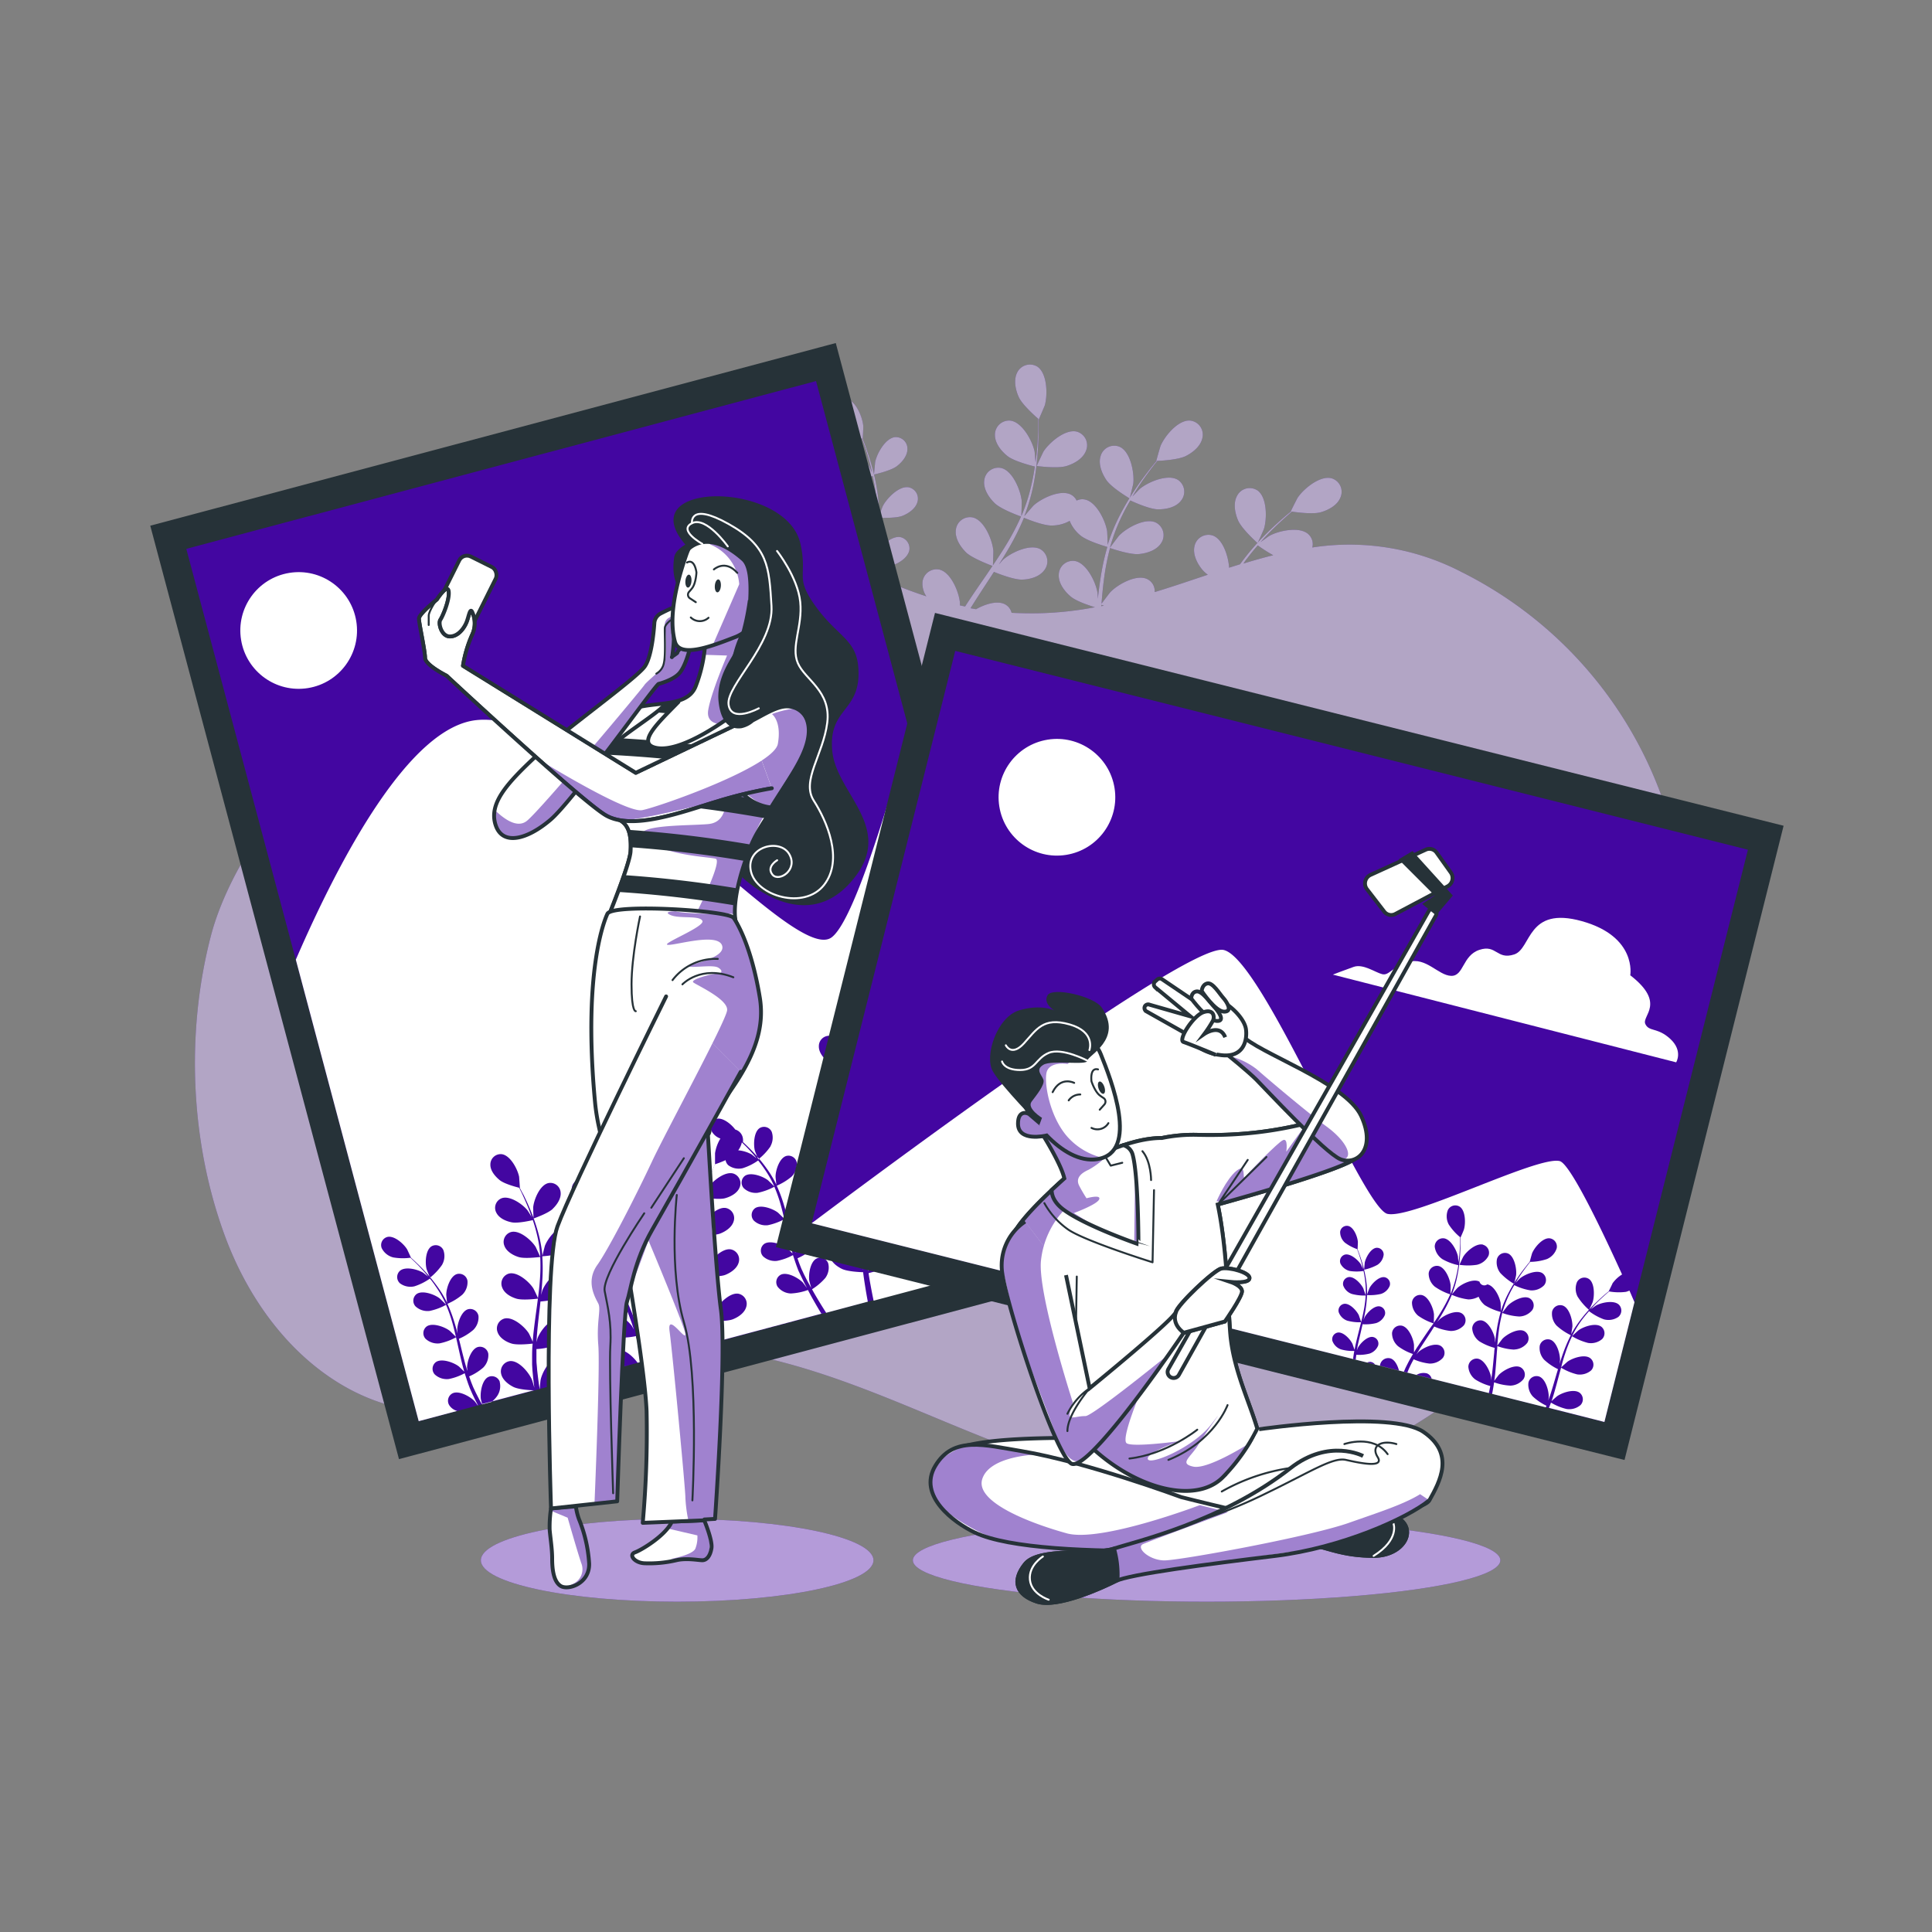 <svg xmlns="http://www.w3.org/2000/svg" xmlns:xlink="http://www.w3.org/1999/xlink" viewBox="0 0 500 500"><rect x="0" y="0" width="500" height="500" fill="#808080" stroke="none"/><defs><clipPath id="freepik--clip-path--inject-1--inject-293"><path d="M182.53,166.05a37.2,37.2,0,0,1-2.48,11.53c-2.4,6.24-12.48,3.36-18.24,6.72s-3.84,11-4.8,13.44-3.08,7.67-1.16,11.51,8,.53,7.34,11.08c-.2,3.47-6.34,18.36-6.34,18.36s1.71,3.55,10.4,4.89c29.08,4.48,23.19-5,23.19-5s-2.36-4.33,3.87-19.65c5-12.27,15-21.69,15-29.85s-10.58-9.92-13.92-9.6c-9.93,1-4.61-14.45-1.73-17.81S182.53,166.05,182.53,166.05Z" style="fill:#fff;stroke:#263238;stroke-linecap:round;stroke-linejoin:round"></path></clipPath><clipPath id="freepik--clip-path-2--inject-1--inject-293"><path d="M190.44,238.6s5.44,10.51-23.19,5c-8.64-1.67-10.4-4.89-10.4-4.89s6.14-14.89,6.34-18.36c.62-10.55-5.42-7.24-7.34-11.08a7.5,7.5,0,0,1-.37-.93c.75-4.09,1-7.28,1.19-9.73.12-.31.24-.59.34-.85a10.76,10.76,0,0,0,.36-3,4.57,4.57,0,0,1,.61-1.21c1.9-2.53,11.11-8.18,13.58-10.68,1.18-.15,2.87-1,4-1.18-4.87,5-11,10.63-5.91,11.82,6.88,1.62,19.9-8.47,19.9-8.47L192.4,181l2,2.43s-8.51,11.75-4.05,19.44a12.1,12.1,0,0,0,9.71,6.15c-2,3.16-4.32,6.34-5.78,10C188.68,233.07,190.44,238.6,190.44,238.6Z" style="fill:#fff;stroke:#263238;stroke-linecap:round;stroke-linejoin:round"></path></clipPath><clipPath id="freepik--clip-path-3--inject-1--inject-293"><path d="M138.59,195.81c7.33-6.87,26-20.1,28.27-23.32,1.68-2.4,2.29-8.35,2.49-11.26a3,3,0,0,1,1.63-2.46c1.6-.83,4-2,4.61-1.76,1,.32-1.62,5.8-1.29,7.09s-.33,5.81-.33,5.81c-.29.58.25-.62,0,0,2.64-1.81.06-.06,2.59-2.58s1.94.64,1.94.64-1,4.19-2.58,6.13-5.5,2.9-5.5,2.9c-1.62,1.29-21.91,30-27.95,35.15S130,219,128.24,213.44,131.26,202.69,138.59,195.81Z" style="fill:#fff;stroke:#263238;stroke-linecap:round;stroke-linejoin:round"></path></clipPath><clipPath id="freepik--clip-path-4--inject-1--inject-293"><path d="M193.72,133.21a13.83,13.83,0,0,1,9.6,6.7c5.4,8.72-7.55,22.84-12.94,24.92s-14.46,5.8-15.71,1.23-.83-11.62,2.91-22.41C180.21,136,187.23,132.16,193.72,133.21Z" style="fill:#fff;stroke:#263238;stroke-linecap:round;stroke-linejoin:round"></path></clipPath><clipPath id="freepik--clip-path-5--inject-1--inject-293"><path d="M182.26,393.46s2.18,5.15,1.87,7.19-1.26,3.14-2.36,3.14-4.08-.63-6.75,0a30.69,30.69,0,0,1-8.32.78c-2.51-.16-4.08-2.2-2.36-2.82s8-4.41,9.53-7.95Z" style="fill:#fff;stroke:#263238;stroke-linecap:round;stroke-linejoin:round"></path></clipPath><clipPath id="freepik--clip-path-6--inject-1--inject-293"><path d="M142.6,390.39a31.43,31.43,0,0,0-.35,5.48c.17,2.11.65,4.91.65,7.51s.33,6,2.27,7.11,7.46-.67,7.3-5.86a36,36,0,0,0-2.6-11.39,15.15,15.15,0,0,1-.83-3.4Z" style="fill:#fff;stroke:#263238;stroke-linecap:round;stroke-linejoin:round"></path></clipPath><clipPath id="freepik--clip-path-7--inject-1--inject-293"><path d="M157.22,236.45c1.59-2.67,31.67-.8,32.66,1.12,0,0,4.35,5.84,6.76,20.62,1.6,9.89-3.16,18.54-11.11,28.88-4.17,5.41-.85,4.33-2.31,6.7.54,9.53,2.11,36.07,3.35,45.14,1.52,11.14-1.52,54.18-1.52,54.18l-2.76.15,0,.22-15.95.65a262.44,262.44,0,0,0,1-28.87c-.51-12.66-7.09-49.12-7.09-49.12l.76-.86c-3.11-14.48-6.12-20.9-7-29.84C150.61,249.43,157.18,236.53,157.22,236.45Z" style="fill:#fff;stroke:#263238;stroke-linecap:round;stroke-linejoin:round"></path></clipPath><clipPath id="freepik--clip-path-8--inject-1--inject-293"><path d="M191.71,277.37s-14,25.29-22.86,40.78c-4.84,8.44-5.57,15.7-6.59,18.74s-2.53,51.65-2.53,51.65l-17.13,1.85s-2.15-62.58,1.67-73,28.12-59.52,28.12-59.52" style="fill:#fff;stroke:#263238;stroke-linecap:round;stroke-linejoin:round"></path></clipPath><clipPath id="freepik--clip-path-9--inject-1--inject-293"><path d="M193.26,186.26,164.54,200,119.82,172.3a32.5,32.5,0,0,1,2.46-8.21,6.92,6.92,0,0,0,0-5.54c-.62-1.54-.92.92-1.54,2.46s-2.15,3.7-4.31,3.7-3.08-3.39-2.46-4.31,2.46-5.24,2.15-7.39-3.08,2.15-3.08,2.15-4.62,3.7-4.62,4.93S110,168.4,110,170.25s5.55,4.62,5.55,4.62,34.1,31.7,41,36,20.32-.86,29-3.45A115.69,115.69,0,0,1,199.74,204" style="fill:#fff;stroke:#263238;stroke-linecap:round;stroke-linejoin:round"></path></clipPath><clipPath id="freepik--clip-path-10--inject-1--inject-293"><path d="M349.31,289.69c-3.9-2.93-14.2,4.74-39.59,4a40.17,40.17,0,0,0-9,.82c-9.58-.05-21.23,7-21.23,7S261.87,316.15,261.87,321s18.07,30.76,19,35.64c.4,2,2.21,9.55,1.75,15.3-.55.06-1.47.09-2.65.12,11.93,12.8,29,17.76,36.47,10.28a48.85,48.85,0,0,0,8.94-12.59c-2.11-7.13-5.79-14.49-6.86-23.3-.65-5.28-.67-21.87-3.37-34.73,9.47-2.62,33.13-9.39,35.86-12.11C354.47,296.22,353.22,292.62,349.31,289.69Z" style="fill:#fff;stroke:#263238;stroke-miterlimit:10"></path></clipPath><clipPath id="freepik--clip-path-11--inject-1--inject-293"><path d="M317.71,273s5.41,4.39,7.43,6.42,17.69,18.89,21.74,20.58,9.46-2.36,5.41-11.15-27.15-16.52-30.86-20.92Z" style="fill:#fff;stroke:#263238;stroke-miterlimit:10"></path></clipPath><clipPath id="freepik--clip-path-12--inject-1--inject-293"><path d="M293.07,298.62a3.45,3.45,0,0,0-2.35-2.25c-1.11.37-2.18.77-3.19,1.18l-.27-.44c-3.91-6.35-17.58-10.74-17.09-2.93,0,0,4.5,7.2,5.28,10.8-1,.9-2.12,1.92-3.28,3,0,1.55.78,3.41,3.21,5.18,5.72,4.17,19.25,8.85,19.25,8.85S294.63,303.82,293.07,298.62Z" style="fill:#fff;stroke:#263238;stroke-miterlimit:10"></path></clipPath><clipPath id="freepik--clip-path-13--inject-1--inject-293"><path d="M284.9,272.86c-2.62-6.56-10.93-6.56-14-3.94,0,0-9.19.44-9.19,7.44,0,2.87,1.92,7.65,4.93,12.17-.8-.7-3.18-1.23-3.18,2.26,0,4.81,7.12,3.14,7.42,3.07,3.87,4,8.54,6.85,13.14,6.12C295,298.23,287.53,279.42,284.9,272.86Z" style="fill:#fff;stroke:#263238;stroke-miterlimit:10"></path></clipPath><clipPath id="freepik--clip-path-14--inject-1--inject-293"><path d="M305.72,387.46s-24.58-9.11-41.23-11.89c-9.76-1.63-17.75-4-22.43,3.78s4.9,14.72,10.14,17.23c17.73,8.49,85.08,3,88.21,3.48s7.28,2.6,15.08,2.6,11.45-6.76,6.24-9.88-20.8,1.56-27.05,1S305.72,387.46,305.72,387.46Z" style="fill:#fff;stroke:#263238;stroke-miterlimit:10"></path></clipPath><clipPath id="freepik--clip-path-15--inject-1--inject-293"><path d="M352.77,376.81S344,372.14,334,379.93c-17.84,14-40.43,19.08-45.74,20.85s-19.45-.44-23,4-2.21,8,3.09,9.73,16.81-3.54,20.34-5.31,24.09-4.44,41.26-6.52,34.22-9.72,39.94-14.4" style="fill:#fff;stroke:#263238;stroke-miterlimit:10"></path></clipPath><clipPath id="freepik--clip-path-16--inject-1--inject-293"><path d="M265.29,316.15a13.65,13.65,0,0,0-5.86,13.67c1.47,9.27,13.35,46,17.75,48.92S306.3,345,306.3,345L317,342s4.39-6.34,4.39-7.81-2.93-2.44-2.93-2.44,4.88.49,4.88-1-5.37-2.93-7.32-2.45-11.23,9.28-11.71,11.23S282,359.27,282,359.27L275.88,330" style="fill:#fff;stroke:#263238;stroke-miterlimit:10"></path></clipPath></defs><!--Photo--><g id="freepik--background-simple--inject-1--inject-293"><g style="opacity:0.7"><path d="M292.37,129s.89-3.62.92-3.86c.31-2.74-.7-8.23-3.51-9.5a3.65,3.65,0,0,0-4.92,2.33c-.7,2.07.31,4.56,1.47,6.26C287.7,126.26,292.36,129,292.37,129Z" style="fill:#4306A1"></path><path d="M325.45,140.55c.05,0,1.57-3.39,1.64-3.62.83-2.63.87-8.2-1.65-10a3.66,3.66,0,0,0-5.27,1.36c-1.08,1.9-.56,4.53.26,6.42C321.4,136.94,325.45,140.55,325.45,140.55Z" style="fill:#4306A1"></path><path d="M268.32,120.6s5.37.74,7.69,0c2-.61,4.31-1.92,5.06-4a3.65,3.65,0,0,0-2.39-4.89c-3-.76-7.2,2.89-8.67,5.22C269.88,117.21,268.26,120.59,268.32,120.6Z" style="fill:#4306A1"></path><path d="M232.09,120.65c1.34-1,2.76-2.68,2.75-4.46a3,3,0,0,0-3.2-3.06c-2.51.27-4.69,4.24-5.15,6.44,0,.19-.33,3.24-.28,3.23S230.53,121.85,232.09,120.65Z" style="fill:#4306A1"></path><path d="M434.7,224.87a100,100,0,0,0-5-19.67,105,105,0,0,0-51.37-57.12,62.93,62.93,0,0,0-38.71-6.39,3.46,3.46,0,0,0-1-3.42c-2.25-2.11-7.7-.93-10.11.41-.14.07-1.39,1-2.29,1.62.44-.48.88-1,1.3-1.44,1.6-1.71,3.16-3.17,4.56-4.46.8-.72,1.54-1.36,2.24-2,1.07.16,5.41.75,7.44.18s4.36-1.82,5.15-3.85a3.65,3.65,0,0,0-2.27-4.94c-3-.83-7.27,2.72-8.79,5-.14.2-1.84,3.55-1.78,3.56h.07c-.69.55-1.41,1.16-2.19,1.83-1.43,1.26-3,2.69-4.67,4.37a65.75,65.75,0,0,0-5,5.67c-.46.59-.91,1.19-1.36,1.81l-2.83.89c-.17-2.89-1.59-7.37-4.21-8.32a3.67,3.67,0,0,0-4.73,2.7c-.53,2.12.67,4.52,2,6.13a8.49,8.49,0,0,0,1.43,1.31c-4.54,1.52-9.11,3.08-13.75,4.49a3.44,3.44,0,0,0-1.93-3.36c-2.78-1.35-7.64,1.38-9.54,3.38-.15.15-1.88,2.43-2.29,3,.16-2.09.35-4.17.62-6.22a64,64,0,0,1,1.58-8.2c.34.12,5.17,1.78,7.49,1.56,2.06-.19,4.61-1,5.76-2.87a3.66,3.66,0,0,0-1.36-5.27c-2.78-1.35-7.64,1.39-9.55,3.38-.15.16-2,2.62-2.32,3.08,0-.15.07-.32.11-.47a47.39,47.39,0,0,1,3-7.8c.67-1.4,1.39-2.69,2.12-3.93.91.43,5,2.27,7.11,2.3s4.7-.5,6-2.22a3.67,3.67,0,0,0-.77-5.39c-2.62-1.64-7.75.54-9.86,2.31-.12.1-1.18,1.21-1.94,2,.34-.56.67-1.14,1-1.66,1.24-2,2.5-3.72,3.63-5.24.65-.87,1.25-1.64,1.83-2.35,1.08,0,5.45-.29,7.34-1.23s3.93-2.61,4.33-4.76a3.65,3.65,0,0,0-3.17-4.42c-3.08-.26-6.62,4-7.68,6.59-.09.22-1.13,3.83-1.07,3.83h.06c-.56.67-1.16,1.4-1.8,2.21-1.16,1.51-2.47,3.22-3.76,5.18a67.27,67.27,0,0,0-3.87,6.52,47.71,47.71,0,0,0-3.24,7.83l0,.1c0-.9-.11-3.44-.14-3.63-.42-2.73-2.84-7.75-5.89-8.23a3.28,3.28,0,0,0-2,.3,3.4,3.4,0,0,0-1.38-1.49c-2.69-1.52-7.71.89-9.75,2.75-.14.13-1.8,2.05-2.37,2.75l0-.09a48,48,0,0,0,2.36-8.15,67.16,67.16,0,0,0,1-7.51c.21-2.33.26-4.48.29-6.39,0-1,0-2,0-2.85l.05,0s1.49-3.43,1.56-3.66c.76-2.65.68-8.22-1.89-10a3.67,3.67,0,0,0-5.24,1.48c-1,1.92-.44,4.55.42,6.42s4.14,4.83,5,5.55c0,.91,0,1.89,0,3-.07,1.9-.17,4-.43,6.36-.07.62-.17,1.28-.25,1.93-.09-1.12-.22-2.65-.25-2.79-.55-2.71-3.19-7.62-6.26-8a3.66,3.66,0,0,0-4,3.73c0,2.18,1.7,4.24,3.33,5.5s6,2.41,7,2.65c-.21,1.42-.46,2.88-.81,4.39a46.7,46.7,0,0,1-2.5,8c-.06.15-.14.29-.21.44.06-.56.14-3.64.12-3.86-.25-2.75-2.33-7.92-5.35-8.6a3.66,3.66,0,0,0-4.35,3.27c-.27,2.16,1.22,4.4,2.7,5.83,1.68,1.63,6.49,3.34,6.83,3.46a62.38,62.38,0,0,1-3.89,7.39c-1.07,1.77-2.22,3.51-3.4,5.25.06-.72.13-3.59.11-3.8-.24-2.75-2.33-7.91-5.34-8.6a3.67,3.67,0,0,0-4.36,3.27c-.26,2.16,1.22,4.4,2.7,5.83s6.17,3.23,6.79,3.45l-1.6,2.37c-1.77,2.57-3.55,5.13-5.23,7.72l-.26.41-1.34-.28c0-.36,0-.62,0-.68-.24-2.75-2.33-7.91-5.34-8.6a3.66,3.66,0,0,0-4.35,3.27,5.83,5.83,0,0,0,1,3.66c-5.15-1.67-9.85-3.68-14.7-5.67,0-.16.07-.32.11-.48.12-.51.23-1,.34-1.55.93,0,4.43.12,6-.52s3.36-1.86,3.82-3.57A3,3,0,0,0,233,139c-2.48-.41-5.64,2.85-6.67,4.85,0,.07-.24.6-.46,1.2.29-1.35.56-2.7.79-4.05a51.47,51.47,0,0,0,.76-7c.32,0,4.42.19,6.18-.52,1.56-.63,3.36-1.86,3.83-3.57a3,3,0,0,0-2.29-3.8c-2.48-.41-5.64,2.85-6.66,4.85-.08.14-.81,2.07-1,2.77v-.08a38.27,38.27,0,0,0-.5-6.89,51.59,51.59,0,0,0-1.31-6c-.5-1.84-1.07-3.5-1.58-5-.28-.79-.56-1.51-.82-2.18l0,0s.17-3,.15-3.23c-.16-2.24-1.8-6.47-4.24-7.07a3,3,0,0,0-3.59,2.61c-.24,1.76.94,3.6,2.13,4.79s4.53,2.52,5.36,2.83c.26.7.53,1.45.81,2.28.48,1.47,1,3.13,1.46,5,.12.49.23,1,.35,1.54-.38-.82-.91-2-1-2.06-1.18-1.91-4.58-4.91-7-4.31a3,3,0,0,0-2,4c.59,1.68,2.49,2.76,4.09,3.27s5.3.14,6.09,0c.25,1.15.47,2.33.63,3.58a38.78,38.78,0,0,1,.35,6.81c0,.13,0,.26,0,.39-.12-.44-.93-2.81-1-3-1-2-4-5.39-6.51-5.06a3,3,0,0,0-2.4,3.72c.4,1.73,2.17,3,3.71,3.69,1.77.79,6,.72,6.19.72a51.72,51.72,0,0,1-.89,6.74c-.31,1.65-.7,3.31-1.11,5-.16-.57-.92-2.78-1-2.94-1-2-4-5.38-6.51-5.06a3,3,0,0,0-2.4,3.73c.41,1.73,2.17,3,3.71,3.69,1.73.76,5.81.72,6.16.71-.19.76-.37,1.51-.56,2.27l-.09.34C213,144,200.75,139.58,180,139.58c-44.15,0-114.23,59.52-125.45,102.74-6.5,25.07-5.29,53.48,3.75,77.79,6.06,16.31,17,31.27,32.18,39.42,18,9.6,35,5.71,53.72,1.9,17.45-3.56,38.78-13.84,56.82-9.28,37.24,9.41,68.43,32.24,108.15,32.7C386.74,385.74,445.53,298.3,434.7,224.87Zm-112-80.27c.92-1.24,1.86-2.37,2.81-3.46a39.74,39.74,0,0,0,4,2.55c-2.57.64-5.13,1.37-7.7,2.15C322.07,145.42,322.37,145,322.67,144.6Zm-37,12.14-.68.14,0-.35ZM261.8,158.6a3.41,3.41,0,0,0-1.62-2.16c-2-1.12-5.18-.12-7.57,1.22l-1.44-.25c1.6-2.59,3.31-5.17,5-7.77.36-.54.7-1.09,1.06-1.64,1.06.44,5.05,2,7.14,2s4.67-.71,5.93-2.49a3.66,3.66,0,0,0-1-5.35c-2.69-1.53-7.72.88-9.75,2.75-.07.06-.53.59-1.05,1.18.91-1.43,1.8-2.87,2.64-4.32A64.79,64.79,0,0,0,265,134c.6.25,5.09,2.11,7.34,2a9.44,9.44,0,0,0,4.49-1.2,9.43,9.43,0,0,0,2.75,3.74c1.72,1.46,6.39,2.82,7,3a64.88,64.88,0,0,0-1.82,8.45c-.26,1.66-.46,3.34-.65,5,0-.78-.06-1.48-.08-1.58-.42-2.72-2.84-7.74-5.89-8.23a3.65,3.65,0,0,0-4.13,3.54c-.13,2.18,1.5,4.32,3.08,5.65,1.4,1.2,4.75,2.32,6.28,2.78A86.7,86.7,0,0,1,269,158.71C266.47,158.76,264.08,158.71,261.8,158.6Z" style="fill:#4306A1"></path><g style="opacity:0.7"><path d="M292.37,129s.89-3.62.92-3.86c.31-2.74-.7-8.23-3.51-9.5a3.65,3.65,0,0,0-4.92,2.33c-.7,2.07.31,4.56,1.47,6.26C287.7,126.26,292.36,129,292.37,129Z" style="fill:#fff"></path><path d="M325.45,140.55c.05,0,1.57-3.39,1.64-3.62.83-2.63.87-8.2-1.65-10a3.66,3.66,0,0,0-5.27,1.36c-1.08,1.9-.56,4.53.26,6.42C321.4,136.94,325.45,140.55,325.45,140.55Z" style="fill:#fff"></path><path d="M268.32,120.6s5.37.74,7.69,0c2-.61,4.31-1.92,5.06-4a3.65,3.65,0,0,0-2.39-4.89c-3-.76-7.2,2.89-8.67,5.22C269.88,117.21,268.26,120.59,268.32,120.6Z" style="fill:#fff"></path><path d="M232.09,120.65c1.34-1,2.76-2.68,2.75-4.46a3,3,0,0,0-3.2-3.06c-2.51.27-4.69,4.24-5.15,6.44,0,.19-.33,3.24-.28,3.23S230.53,121.85,232.09,120.65Z" style="fill:#fff"></path><path d="M434.7,224.87a100,100,0,0,0-5-19.67,105,105,0,0,0-51.37-57.12,62.93,62.93,0,0,0-38.71-6.39,3.46,3.46,0,0,0-1-3.42c-2.25-2.11-7.7-.93-10.11.41-.14.07-1.39,1-2.29,1.62.44-.48.88-1,1.3-1.44,1.6-1.71,3.16-3.17,4.56-4.46.8-.72,1.54-1.36,2.24-2,1.07.16,5.41.75,7.44.18s4.36-1.82,5.15-3.85a3.65,3.65,0,0,0-2.27-4.94c-3-.83-7.27,2.72-8.79,5-.14.2-1.84,3.55-1.78,3.56h.07c-.69.55-1.41,1.16-2.19,1.83-1.43,1.26-3,2.69-4.67,4.37a65.75,65.75,0,0,0-5,5.67c-.46.59-.91,1.19-1.36,1.81l-2.83.89c-.17-2.89-1.59-7.37-4.21-8.32a3.67,3.67,0,0,0-4.73,2.7c-.53,2.12.67,4.52,2,6.13a8.49,8.49,0,0,0,1.43,1.31c-4.54,1.52-9.11,3.08-13.75,4.49a3.44,3.44,0,0,0-1.93-3.36c-2.78-1.35-7.64,1.38-9.54,3.38-.15.15-1.88,2.43-2.29,3,.16-2.09.35-4.17.62-6.22a64,64,0,0,1,1.58-8.2c.34.12,5.17,1.78,7.49,1.56,2.06-.19,4.61-1,5.76-2.87a3.66,3.66,0,0,0-1.36-5.27c-2.78-1.35-7.64,1.39-9.55,3.38-.15.16-2,2.62-2.32,3.08,0-.15.07-.32.11-.47a47.39,47.39,0,0,1,3-7.8c.67-1.4,1.39-2.69,2.12-3.93.91.43,5,2.27,7.11,2.3s4.7-.5,6-2.22a3.67,3.67,0,0,0-.77-5.39c-2.62-1.64-7.75.54-9.86,2.31-.12.1-1.18,1.21-1.94,2,.34-.56.67-1.14,1-1.66,1.24-2,2.5-3.72,3.63-5.24.65-.87,1.25-1.64,1.83-2.35,1.08,0,5.45-.29,7.34-1.23s3.93-2.61,4.33-4.76a3.65,3.65,0,0,0-3.17-4.42c-3.08-.26-6.62,4-7.68,6.59-.09.22-1.13,3.83-1.07,3.83h.06c-.56.67-1.16,1.4-1.8,2.21-1.16,1.51-2.47,3.22-3.76,5.18a67.27,67.27,0,0,0-3.87,6.52,47.71,47.71,0,0,0-3.24,7.83l0,.1c0-.9-.11-3.44-.14-3.63-.42-2.73-2.84-7.75-5.89-8.23a3.28,3.28,0,0,0-2,.3,3.4,3.4,0,0,0-1.38-1.49c-2.69-1.52-7.71.89-9.75,2.75-.14.13-1.8,2.05-2.37,2.75l0-.09a48,48,0,0,0,2.36-8.15,67.16,67.16,0,0,0,1-7.51c.21-2.33.26-4.48.29-6.39,0-1,0-2,0-2.85l.05,0s1.49-3.43,1.56-3.66c.76-2.65.68-8.22-1.89-10a3.67,3.67,0,0,0-5.24,1.48c-1,1.92-.44,4.55.42,6.42s4.14,4.83,5,5.55c0,.91,0,1.89,0,3-.07,1.9-.17,4-.43,6.36-.07.62-.17,1.28-.25,1.93-.09-1.12-.22-2.65-.25-2.79-.55-2.71-3.19-7.62-6.26-8a3.66,3.66,0,0,0-4,3.73c0,2.18,1.7,4.24,3.33,5.5s6,2.41,7,2.65c-.21,1.42-.46,2.88-.81,4.39a46.7,46.7,0,0,1-2.5,8c-.06.15-.14.29-.21.44.06-.56.14-3.64.12-3.86-.25-2.75-2.33-7.92-5.35-8.6a3.66,3.66,0,0,0-4.35,3.27c-.27,2.16,1.22,4.4,2.7,5.83,1.68,1.63,6.49,3.34,6.83,3.46a62.38,62.38,0,0,1-3.89,7.39c-1.07,1.77-2.22,3.51-3.4,5.25.06-.72.13-3.59.11-3.8-.24-2.75-2.33-7.91-5.34-8.6a3.67,3.67,0,0,0-4.36,3.27c-.26,2.16,1.22,4.4,2.7,5.83s6.17,3.23,6.79,3.45l-1.6,2.37c-1.77,2.57-3.55,5.13-5.23,7.72l-.26.41-1.34-.28c0-.36,0-.62,0-.68-.24-2.75-2.33-7.91-5.34-8.6a3.66,3.66,0,0,0-4.35,3.27,5.83,5.83,0,0,0,1,3.66c-5.15-1.67-9.85-3.68-14.7-5.67,0-.16.07-.32.11-.48.12-.51.23-1,.34-1.55.93,0,4.43.12,6-.52s3.36-1.86,3.82-3.57A3,3,0,0,0,233,139c-2.48-.41-5.64,2.85-6.67,4.85,0,.07-.24.6-.46,1.2.29-1.35.56-2.7.79-4.05a51.47,51.47,0,0,0,.76-7c.32,0,4.42.19,6.18-.52,1.56-.63,3.36-1.86,3.83-3.57a3,3,0,0,0-2.29-3.8c-2.48-.41-5.64,2.85-6.66,4.85-.08.14-.81,2.07-1,2.77v-.08a38.27,38.27,0,0,0-.5-6.89,51.59,51.59,0,0,0-1.31-6c-.5-1.84-1.07-3.5-1.58-5-.28-.79-.56-1.51-.82-2.18l0,0s.17-3,.15-3.23c-.16-2.24-1.8-6.47-4.24-7.07a3,3,0,0,0-3.59,2.61c-.24,1.76.94,3.6,2.13,4.79s4.53,2.52,5.36,2.83c.26.7.53,1.45.81,2.28.48,1.47,1,3.13,1.46,5,.12.49.23,1,.35,1.54-.38-.82-.91-2-1-2.06-1.18-1.91-4.58-4.91-7-4.31a3,3,0,0,0-2,4c.59,1.68,2.49,2.76,4.09,3.27s5.3.14,6.09,0c.25,1.15.47,2.33.63,3.58a38.78,38.78,0,0,1,.35,6.81c0,.13,0,.26,0,.39-.12-.44-.93-2.81-1-3-1-2-4-5.39-6.51-5.06a3,3,0,0,0-2.4,3.72c.4,1.73,2.17,3,3.71,3.69,1.77.79,6,.72,6.19.72a51.72,51.72,0,0,1-.89,6.74c-.31,1.65-.7,3.31-1.11,5-.16-.57-.92-2.78-1-2.94-1-2-4-5.38-6.51-5.06a3,3,0,0,0-2.4,3.73c.41,1.73,2.17,3,3.71,3.69,1.73.76,5.81.72,6.16.71-.19.76-.37,1.51-.56,2.27l-.09.34C213,144,200.75,139.58,180,139.58c-44.15,0-114.23,59.52-125.45,102.74-6.5,25.07-5.29,53.48,3.75,77.79,6.06,16.31,17,31.27,32.18,39.42,18,9.6,35,5.71,53.72,1.9,17.45-3.56,38.78-13.84,56.82-9.28,37.24,9.41,68.43,32.24,108.15,32.7C386.74,385.74,445.53,298.3,434.7,224.87Zm-112-80.27c.92-1.24,1.86-2.37,2.81-3.46a39.74,39.74,0,0,0,4,2.55c-2.57.64-5.13,1.37-7.7,2.15C322.07,145.42,322.37,145,322.67,144.6Zm-37,12.14-.68.14,0-.35ZM261.8,158.6a3.41,3.41,0,0,0-1.62-2.16c-2-1.12-5.18-.12-7.57,1.22l-1.44-.25c1.6-2.59,3.31-5.17,5-7.77.36-.54.7-1.09,1.06-1.64,1.06.44,5.05,2,7.14,2s4.67-.71,5.93-2.49a3.66,3.66,0,0,0-1-5.35c-2.69-1.53-7.72.88-9.75,2.75-.07.06-.53.59-1.05,1.18.91-1.43,1.8-2.87,2.64-4.32A64.79,64.79,0,0,0,265,134c.6.25,5.09,2.11,7.34,2a9.44,9.44,0,0,0,4.49-1.2,9.43,9.43,0,0,0,2.75,3.74c1.72,1.46,6.39,2.82,7,3a64.88,64.88,0,0,0-1.82,8.45c-.26,1.66-.46,3.34-.65,5,0-.78-.06-1.48-.08-1.58-.42-2.72-2.84-7.74-5.89-8.23a3.65,3.65,0,0,0-4.13,3.54c-.13,2.18,1.5,4.32,3.08,5.65,1.4,1.2,4.75,2.32,6.28,2.78A86.7,86.7,0,0,1,269,158.71C266.47,158.76,264.08,158.71,261.8,158.6Z" style="fill:#fff"></path></g></g></g><g id="freepik--photo-1--inject-1--inject-293"><rect x="68.47" y="108.71" width="182.6" height="249" transform="translate(-54.65 48.99) rotate(-14.92)" style="fill:#263238;stroke:#263238;stroke-miterlimit:10"></rect><rect x="75.44" y="116.4" width="168.66" height="233.63" transform="translate(-54.65 48.99) rotate(-14.92)" style="fill:#4306A1"></rect><path d="M212.58,340c-.65-1.07-1.37-2.29-2.15-3.68-.44-.77-.89-1.61-1.34-2.47a14.83,14.83,0,0,1-4.42.9,4.52,4.52,0,0,1-3.41-1.73,2.17,2.17,0,0,1,.82-3.13c1.66-.79,4.54.85,5.67,2,.07.07.7.92,1.1,1.45-.18-.35-.37-.69-.55-1.05-.37-.72-.72-1.45-1.09-2.23L206.7,329c-.18-.39-.32-.82-.48-1.23-.36-1-.67-1.95-1-2.95a14.18,14.18,0,0,1-4.11,1.49,4.5,4.5,0,0,1-3.64-1.19,2.17,2.17,0,0,1,.34-3.22c1.52-1,4.62.15,5.91,1.16.08.06.93.89,1.39,1.35-.17-.6-.35-1.2-.5-1.82-.45-1.78-.85-3.6-1.25-5.41-.12-.56-.25-1.11-.38-1.66a15.34,15.34,0,0,1-4.25,1.56,4.5,4.5,0,0,1-3.64-1.19,2.17,2.17,0,0,1,.34-3.22c1.52-1,4.62.15,5.91,1.16.1.08,1.32,1.27,1.62,1.59-.29-1.22-.58-2.43-.91-3.61a39.24,39.24,0,0,0-1.65-4.69,15.32,15.32,0,0,1-4.28,1.57,4.49,4.49,0,0,1-3.63-1.19,2.17,2.17,0,0,1,.34-3.22c1.52-1,4.61.15,5.91,1.16.1.08,1.41,1.36,1.64,1.61,0-.08-.07-.18-.11-.27a27.2,27.2,0,0,0-2.47-4.32c-.52-.77-1.05-1.47-1.59-2.13a14.34,14.34,0,0,1-4,2,4.51,4.51,0,0,1-3.74-.78,2.31,2.31,0,0,1-.69-1.3,29.32,29.32,0,0,1-2.78,1.08c-.26.62-.53,1.28-.81,2-.49,1.3-1,2.78-1.51,4.42-.13.43-.25.91-.37,1.37.37-.73.89-1.72,1-1.81,1.13-1.68,4.3-4.24,6.47-3.6a2.67,2.67,0,0,1,1.62,3.63c-.6,1.48-2.34,2.38-3.8,2.77s-4.73-.08-5.46-.2c-.26,1-.51,2.08-.7,3.19a33.94,33.94,0,0,0-.57,6.09c0,.12,0,.24,0,.36.12-.39.94-2.49,1-2.63.94-1.79,3.81-4.68,6-4.29a2.67,2.67,0,0,1,2,3.43c-.43,1.54-2.07,2.63-3.47,3.17-1.59.63-5.32.42-5.58.4a45.69,45.69,0,0,0,.53,6.09c.22,1.49.51,3,.81,4.5.17-.51.93-2.46,1-2.6.94-1.78,3.81-4.67,6-4.28a2.67,2.67,0,0,1,2,3.43c-.44,1.53-2.07,2.62-3.47,3.17s-5.07.43-5.56.4c.14.69.27,1.37.42,2,.46,2.23.94,4.47,1.34,6.69.14.77.25,1.53.36,2.3.28-.75.81-2.11.87-2.22.94-1.78,3.81-4.68,6-4.29a2.66,2.66,0,0,1,2,3.43c-.43,1.54-2.06,2.63-3.47,3.18s-4.48.45-5.36.41c.18,1.27.33,2.54.41,3.79,0,.54.09,1.09.08,1.61v.15l28.37-7.56Z" style="fill:#fff"></path><path d="M270.42,321l.58,2.19c-.62.09-1.11.14-1.29.16,0,.52-.06,1-.1,1.53l-1.33.36c.05-.55.1-1.1.15-1.67-.56-.09-4-.64-5.32-1.52s-2.64-2.23-2.75-3.82a2.67,2.67,0,0,1,2.67-2.95c2.26.07,4.47,3.49,5,5.43,0,.13.29,1.64.4,2.42.06-.65.11-1.29.15-2,.07-1,.11-2,.16-3,0-.51,0-1,0-1.56s0-1,0-1.56c0-.17,0-.35,0-.52l1.2,4.51c0,.74,0,1.47-.07,2.18,0,.5-.05,1-.08,1.46.17-.8.45-2.07.49-2.18l0-.07-35-131.4c-6.83,24.55-14.95,49.95-20.11,53.64-10.37,7.41-62.94-59.23-91.82-56.27-17.37,1.78-35.28,35.46-46.79,62L108.36,367.8l9.94-2.65a3.59,3.59,0,0,1-2-1.43,2.17,2.17,0,0,1,.82-3.13c1.66-.8,4.54.84,5.67,2,.06.05.47.6.84,1.1l.07,0-.36-.69c-.37-.72-.71-1.44-1.09-2.23l-.51-1.16c-.18-.38-.32-.81-.48-1.22-.36-1-.67-2-1-3a14.47,14.47,0,0,1-4.11,1.5,4.57,4.57,0,0,1-3.64-1.19,2.17,2.17,0,0,1,.34-3.22c1.52-1,4.62.15,5.91,1.16.08.06.93.89,1.39,1.35-.17-.61-.35-1.21-.5-1.83-.45-1.78-.85-3.6-1.25-5.41-.12-.55-.25-1.1-.38-1.66a14.85,14.85,0,0,1-4.25,1.57,4.57,4.57,0,0,1-3.64-1.19,2.17,2.17,0,0,1,.34-3.22c1.52-1,4.62.15,5.91,1.15.1.08,1.32,1.27,1.62,1.59-.29-1.21-.58-2.42-.91-3.61a39.87,39.87,0,0,0-1.65-4.69,15.29,15.29,0,0,1-4.27,1.58,4.57,4.57,0,0,1-3.64-1.19,2.17,2.17,0,0,1,.34-3.22c1.52-1,4.62.15,5.91,1.16.1.08,1.42,1.36,1.64,1.61,0-.09-.07-.19-.11-.27a27.76,27.76,0,0,0-2.47-4.33c-.52-.76-1-1.46-1.59-2.13a14.61,14.61,0,0,1-4,2,4.55,4.55,0,0,1-3.74-.78,2.18,2.18,0,0,1,0-3.24c1.4-1.2,4.61-.36,6,.5.07.05.8.61,1.31,1-.24-.29-.49-.61-.73-.89-.91-1.05-1.8-2-2.6-2.77-.46-.45-.88-.85-1.28-1.22a14.5,14.5,0,0,1-4.43-.08,4.54,4.54,0,0,1-3-2.42,2.17,2.17,0,0,1,1.48-2.88c1.79-.42,4.25,1.8,5.1,3.21.07.12,1,2.15,1,2.16h0c.39.35.81.73,1.25,1.15.82.78,1.74,1.68,2.67,2.72a38.06,38.06,0,0,1,2.84,3.5,27.28,27.28,0,0,1,2.6,4.33.08.08,0,0,1,0,.05c-.07-.53-.23-2-.23-2.15,0-1.64,1-4.81,2.75-5.36a2.18,2.18,0,0,1,2.74,1.73,4.51,4.51,0,0,1-1.32,3.59,14.84,14.84,0,0,1-3.86,2.37,38.36,38.36,0,0,1,1.81,4.82c.29.95.56,1.92.82,2.9-.05-.46-.09-.88-.09-.94,0-1.64,1-4.81,2.75-5.36a2.18,2.18,0,0,1,2.74,1.73,4.55,4.55,0,0,1-1.32,3.59,14.19,14.19,0,0,1-3.75,2.32c.1.37.2.75.29,1.13.44,1.8.88,3.6,1.36,5.36.17.62.36,1.22.55,1.82,0-.41-.08-.75-.08-.81,0-1.64,1-4.81,2.75-5.36a2.18,2.18,0,0,1,2.74,1.73,4.55,4.55,0,0,1-1.32,3.59,13.93,13.93,0,0,1-3.63,2.27c.21.61.42,1.23.65,1.81.17.4.3.79.49,1.18l.54,1.15c.36.72.74,1.46,1.11,2.16l.48.87,13.47-3.58c-.94,0-3.93-.2-5.26-.85s-2.9-1.88-3.21-3.44a2.69,2.69,0,0,1,2.29-3.26c2.25-.21,4.87,2.91,5.66,4.77.05.1.43,1.35.65,2.14-.06-.49-.13-1-.18-1.45-.12-1-.21-2-.31-3l-.09-1.55c0-.52,0-1.08,0-1.62,0-1.26,0-2.53.14-3.81-.88.1-3.94.41-5.38,0s-3.14-1.42-3.68-2.92a2.67,2.67,0,0,1,1.76-3.57c2.19-.55,5.26,2.14,6.32,3.85.07.11.69,1.42,1,2.15.06-.77.12-1.54.2-2.31.25-2.25.56-4.51.87-6.77l.27-2.07c-.48.06-4,.48-5.57,0s-3.15-1.42-3.69-2.92a2.68,2.68,0,0,1,1.77-3.57c2.19-.55,5.26,2.14,6.32,3.85.08.13,1,2,1.18,2.52.2-1.52.38-3,.49-4.55a46.25,46.25,0,0,0,.1-6.1c-.26,0-4,.5-5.59,0-1.44-.44-3.15-1.42-3.69-2.92a2.66,2.66,0,0,1,1.76-3.56c2.2-.55,5.26,2.14,6.33,3.85.08.13,1,2.17,1.19,2.55,0-.11,0-.24,0-.35a33.4,33.4,0,0,0-1-6c-.27-1.1-.59-2.13-.92-3.13-.72.17-3.9.88-5.44.58s-3.28-1.06-4-2.5a2.66,2.66,0,0,1,1.36-3.73c2.12-.79,5.46,1.54,6.71,3.13.06.09.66,1,1.08,1.74-.16-.45-.31-.91-.47-1.34-.6-1.6-1.24-3-1.82-4.3-.33-.71-.65-1.35-.95-1.95-.77-.19-3.86-1-5.07-2s-2.42-2.46-2.38-4a2.67,2.67,0,0,1,2.93-2.69c2.24.28,4.13,3.89,4.51,5.87,0,.17.23,2.91.19,2.9h0c.3.56.62,1.18,1,1.85.6,1.25,1.28,2.67,1.91,4.27a47.79,47.79,0,0,1,1.79,5.24,34.72,34.72,0,0,1,1.14,6.1.17.17,0,0,1,0,.07c.14-.65.59-2.44.64-2.58.71-1.88,3.2-5.11,5.46-5a2.49,2.49,0,0,1,1.38.51A2.48,2.48,0,0,1,149,317c2.15-.69,5.38,1.79,6.56,3.43.08.11,1,1.73,1.29,2.32a.19.19,0,0,1,0-.07,34.92,34.92,0,0,1-.46-6.18,47,47,0,0,1,.37-5.53c.2-1.71.49-3.25.75-4.62.15-.74.3-1.41.44-2l0,0s-.55-2.68-.56-2.85c-.15-2,.75-6,2.84-6.84a2.68,2.68,0,0,1,3.53,1.84c.44,1.53-.36,3.32-1.26,4.53s-3.69,2.84-4.39,3.23c-.14.65-.28,1.35-.42,2.13-.23,1.37-.48,2.92-.64,4.62,0,.45-.07.94-.11,1.41.23-.78.56-1.86.6-2,.79-1.85,3.42-5,5.67-4.76a2.68,2.68,0,0,1,2.28,3.27c-.31,1.56-1.85,2.78-3.21,3.43s-4.66.82-5.4.85c-.07,1.05-.11,2.13-.08,3.26a34.23,34.23,0,0,0,.58,6.09l.09.35c0-.41.45-2.63.5-2.78.58-1.93,2.85-5.31,5.11-5.35a2.67,2.67,0,0,1,2.63,3c-.14,1.59-1.54,3-2.81,3.77-1.45.91-5.15,1.41-5.41,1.45a47.1,47.1,0,0,0,1.67,5.87c.5,1.42,1.07,2.85,1.65,4.27.07-.53.45-2.59.49-2.74.59-1.93,2.86-5.31,5.11-5.35a2.67,2.67,0,0,1,2.63,3c-.14,1.59-1.54,3-2.81,3.77s-4.9,1.38-5.38,1.44l.8,1.94c.88,2.1,1.77,4.21,2.58,6.31.28.73.53,1.46.79,2.19.13-.79.4-2.22.43-2.34.59-1.93,2.86-5.32,5.12-5.35a2.67,2.67,0,0,1,2.62,3c-.13,1.59-1.53,3-2.81,3.77s-4.31,1.29-5.19,1.42c.42,1.21.8,2.43,1.13,3.64.12.53.29,1.06.38,1.57s.21,1,.32,1.53.13.82.2,1.22l.84-.22c.64-2,2.13-4.53,3.95-4.84a2.67,2.67,0,0,1,3.05,2.56,3,3,0,0,1,0,.42l-6,1.6,6.67-1.78a3.31,3.31,0,0,1-.25-1,2.66,2.66,0,0,1,2.67-2.94c1.26,0,2.5,1.12,3.46,2.4l-5.8,1.55,9-2.4-.91.24c0-.15,0-.29,0-.44,0-.53,0-1,0-1.57,0-.77-.11-1.56-.19-2.36a17.24,17.24,0,0,1-5.21-.69c-1.38-.63-3-1.8-3.3-3.36a2.68,2.68,0,0,1,2.2-3.32c2.24-.27,4.95,2.78,5.79,4.61,0,.06.17.46.32.95-.09-.77-.19-1.54-.31-2.32-.35-2.21-.77-4.45-1.19-6.69-.09-.47-.17-.94-.25-1.41-.84,0-4-.07-5.37-.7s-2.94-1.8-3.29-3.35a2.67,2.67,0,0,1,2.19-3.32c2.25-.27,5,2.77,5.8,4.61,0,.06.19.55.37,1.09-.21-1.22-.4-2.45-.56-3.66a48.5,48.5,0,0,1-.41-6.3c-.47,0-4,0-5.52-.71s-3-1.79-3.3-3.35a2.68,2.68,0,0,1,2.2-3.32c2.24-.27,4.95,2.78,5.79,4.61.06.13.64,1.89.83,2.52,0,0,0,0,0-.07a35.35,35.35,0,0,1,.72-6.16,46.78,46.78,0,0,1,1.41-5.36c.52-1.63,1.09-3.1,1.61-4.39.28-.7.56-1.33.82-1.92l0,0s0-2.73,0-2.91a10.34,10.34,0,0,1,1.39-3.81,4.14,4.14,0,0,1-2.43-2.22,2.17,2.17,0,0,1,1.47-2.88c1.62-.38,3.77,1.39,4.8,2.77a2.79,2.79,0,0,1,2,2.44,3.55,3.55,0,0,1,0,.8l.55.51c.82.79,1.74,1.68,2.67,2.72a38.06,38.06,0,0,1,2.84,3.5,27.74,27.74,0,0,1,2.6,4.33l0,.06c-.07-.54-.23-2-.23-2.15,0-1.65,1-4.81,2.75-5.36a2.18,2.18,0,0,1,2.74,1.72,4.58,4.58,0,0,1-1.32,3.6,15.13,15.13,0,0,1-3.86,2.37,38.21,38.21,0,0,1,1.81,4.81c.29.95.56,1.93.82,2.9-.05-.46-.1-.87-.1-.93,0-1.65,1-4.81,2.76-5.36A2.18,2.18,0,0,1,208.8,310a4.55,4.55,0,0,1-1.32,3.59,14.19,14.19,0,0,1-3.75,2.32c.1.38.2.75.29,1.13.44,1.8.88,3.61,1.36,5.36.17.62.36,1.23.54,1.83,0-.41-.07-.76-.07-.81,0-1.64,1-4.81,2.75-5.36a2.18,2.18,0,0,1,2.74,1.72,4.58,4.58,0,0,1-1.32,3.6,13.87,13.87,0,0,1-3.63,2.26c.21.62.42,1.23.65,1.81.17.4.3.79.49,1.18s.36.77.53,1.15c.37.72.74,1.47,1.12,2.16.26.49.51.94.77,1.4-.18-.61-.5-1.82-.51-1.92-.24-1.63.25-4.91,1.91-5.72a2.18,2.18,0,0,1,3,1.29,4.55,4.55,0,0,1-.76,3.75,15.19,15.19,0,0,1-3.44,2.92c.42.76.84,1.5,1.25,2.18.88,1.5,1.7,2.8,2.41,3.91l10.78-2.88c-.24-1.27-.49-2.68-.73-4.23-.17-1.07-.34-2.22-.49-3.4-.56,0-4-.14-5.47-.85s-2.9-1.88-3.21-3.45a2.67,2.67,0,0,1,2.29-3.25c2.25-.21,4.87,2.91,5.66,4.76,0,.11.43,1.35.65,2.14-.06-.48-.13-.95-.18-1.45-.12-1-.21-2-.31-3l-.09-1.56c0-.52,0-1.07,0-1.61,0-1.26.06-2.54.15-3.82-.88.11-3.94.42-5.38,0s-3.15-1.42-3.69-2.92a2.67,2.67,0,0,1,1.77-3.56c2.19-.55,5.26,2.13,6.32,3.85.07.1.69,1.42,1,2.15.06-.77.12-1.54.2-2.32.24-2.24.56-4.51.87-6.77l.27-2.07c-.48.06-4,.48-5.57,0s-3.15-1.42-3.69-2.92a2.67,2.67,0,0,1,1.77-3.56c2.19-.55,5.25,2.13,6.32,3.85.08.13,1,2,1.18,2.51.2-1.52.37-3,.49-4.54a46.4,46.4,0,0,0,.1-6.11c-.26,0-4,.51-5.6,0-1.43-.45-3.14-1.42-3.68-2.92a2.68,2.68,0,0,1,1.76-3.57c2.19-.54,5.26,2.14,6.32,3.85.09.14,1.05,2.18,1.2,2.56,0-.12,0-.24,0-.36a33.55,33.55,0,0,0-1-6c-.27-1.09-.59-2.13-.92-3.12-.72.16-3.9.87-5.44.58s-3.28-1.07-4-2.5a2.67,2.67,0,0,1,1.36-3.74c2.12-.78,5.46,1.55,6.7,3.14.07.08.66,1,1.09,1.74l-.47-1.34c-.6-1.61-1.24-3-1.82-4.3-.33-.72-.65-1.36-.95-1.95-.77-.2-3.86-1-5.07-2s-2.42-2.45-2.38-4.05a2.67,2.67,0,0,1,2.93-2.69c2.24.28,4.13,3.89,4.5,5.87,0,.18.24,2.91.2,2.9h0c.3.57.62,1.18.95,1.86.61,1.25,1.29,2.67,1.92,4.27a50,50,0,0,1,1.79,5.24,34.78,34.78,0,0,1,1.14,6.09s0,.05,0,.07c.14-.64.59-2.44.64-2.57.71-1.89,3.2-5.12,5.46-5a2.5,2.5,0,0,1,1.38.52,2.51,2.51,0,0,1,1.21-.86c2.15-.69,5.38,1.79,6.56,3.43.08.12,1,1.74,1.28,2.33,0,0,0-.05,0-.08a33.94,33.94,0,0,1-.46-6.18,47.19,47.19,0,0,1,.37-5.53c.2-1.7.49-3.25.75-4.61.15-.74.3-1.42.44-2l0,0s-.55-2.68-.56-2.85c-.15-2,.75-6,2.84-6.84a2.68,2.68,0,0,1,3.53,1.85c.44,1.53-.37,3.32-1.26,4.53s-3.69,2.83-4.39,3.22c-.14.66-.28,1.36-.42,2.13-.23,1.37-.48,2.92-.64,4.62,0,.45-.07.94-.11,1.42.23-.79.55-1.86.6-2,.79-1.86,3.42-5,5.67-4.76a2.67,2.67,0,0,1,2.28,3.26c-.31,1.56-1.85,2.78-3.21,3.44s-4.66.82-5.4.84c-.07,1-.11,2.13-.09,3.26a35.22,35.22,0,0,0,.59,6.09l.09.35c0-.41.45-2.62.49-2.78.59-1.93,2.86-5.31,5.12-5.35a2.67,2.67,0,0,1,2.62,3c-.13,1.59-1.53,3-2.8,3.77-1.45.91-5.15,1.42-5.41,1.45a47.24,47.24,0,0,0,1.67,5.88c.5,1.42,1.07,2.84,1.65,4.26.07-.53.44-2.59.49-2.73.59-1.93,2.85-5.32,5.11-5.36a2.68,2.68,0,0,1,2.63,3c-.14,1.59-1.54,3-2.81,3.78s-4.9,1.37-5.38,1.44c.27.64.53,1.29.8,1.93.88,2.11,1.77,4.21,2.58,6.32.28.73.53,1.46.79,2.19.13-.79.39-2.23.43-2.35.59-1.93,2.86-5.31,5.12-5.35a2.68,2.68,0,0,1,2.62,3c-.13,1.59-1.53,3-2.81,3.77s-4.31,1.29-5.19,1.42c.42,1.22.8,2.43,1.13,3.65.12.52.29,1.05.38,1.57s.21,1,.31,1.53c.18,1.05.35,2,.49,3,.07.49.13,1,.2,1.44,0-.82.05-2.11.07-2.23.29-2,2-5.69,4.24-6.07a2.68,2.68,0,0,1,3,2.56c.11,1.59-1.07,3.17-2.21,4.16s-4.53,2.07-5.06,2.23c.15,1.18.29,2.34.4,3.42,0,.15,0,.3,0,.45l-1.33.35c0-.22,0-.45-.05-.68-.08-1-.18-2-.29-3.08-.57,0-4,.12-5.52-.49s-3-1.69-3.42-3.23a2.68,2.68,0,0,1,2.07-3.4c2.23-.35,5.05,2.59,6,4.39.06.11.6,1.55.86,2.29-.08-.64-.14-1.28-.23-1.95-.11-1-.27-2-.41-3-.09-.5-.18-1-.28-1.53s-.23-1-.34-1.53c-.18-.75-.41-1.51-.63-2.28a17.06,17.06,0,0,1-5.25.3c-1.47-.35-3.23-1.21-3.87-2.67a2.67,2.67,0,0,1,1.53-3.67c2.15-.69,5.38,1.79,6.56,3.43,0,.05.25.42.49.87-.24-.74-.47-1.48-.74-2.22-.76-2.11-1.6-4.22-2.44-6.35l-.51-1.33c-.83.15-3.92.68-5.4.33s-3.23-1.21-3.87-2.68a2.67,2.67,0,0,1,1.53-3.67c2.15-.69,5.38,1.79,6.56,3.43,0,.06.29.5.57,1-.44-1.16-.86-2.32-1.24-3.49a46.21,46.21,0,0,1-1.59-6.11c-.47.09-4,.75-5.56.36a6.92,6.92,0,0,1-3-1.53,6.92,6.92,0,0,1-2.53,2.26c-1.45.79-5,1.06-5.46,1.09a47.38,47.38,0,0,1,0,6.31c-.06,1.23-.17,2.46-.29,3.69.14-.55.27-1.05.29-1.11.71-1.89,3.2-5.12,5.46-5a2.68,2.68,0,0,1,2.42,3.16c-.24,1.57-1.73,2.86-3.05,3.58s-4.47,1-5.3,1.07c-.06.48-.1.95-.16,1.42-.25,2.27-.52,4.53-.71,6.76-.07.79-.11,1.56-.15,2.34.12-.49.23-.91.26-1,.71-1.89,3.19-5.12,5.45-5a2.68,2.68,0,0,1,2.42,3.16c-.24,1.58-1.72,2.86-3,3.58a17,17,0,0,1-5.15,1.06c0,.8,0,1.6,0,2.37,0,.53,0,1,.06,1.56s.09,1,.13,1.56c.11,1,.23,2,.37,3,.09.67.18,1.3.28,1.94.06-.78.21-2.31.24-2.44.41-2,2.38-5.54,4.63-5.77a2.67,2.67,0,0,1,2.87,2.75c0,1.6-1.27,3.09-2.47,4s-4.65,1.77-5.2,1.9c.16,1.06.33,2.08.51,3.05.27,1.49.54,2.85.8,4.09l45.38-12.09Zm-156,6.32a15.53,15.53,0,0,1-3.13,3.34s-.85-2.06-.88-2.19c-.43-1.59-.31-4.9,1.23-5.9a2.17,2.17,0,0,1,3.1.94A4.52,4.52,0,0,1,114.44,327.27Zm14.91,30.35a4.56,4.56,0,0,1-.76,3.75,7.12,7.12,0,0,1-1.37,1.4l-2.4.64c-.16-.6-.34-1.29-.35-1.37-.24-1.62.26-4.9,1.91-5.72A2.18,2.18,0,0,1,129.35,357.62Zm13.74-44.83c-1.28,1.23-5,2.51-5,2.51s-.1-2.73-.08-2.9c.18-2,1.73-5.78,3.93-6.27a2.67,2.67,0,0,1,3.17,2.4C145.27,310.12,144.18,311.75,143.09,312.79Zm7.93-1c-1.32-.73-2.8-2-3-3.6a2.68,2.68,0,0,1,2.45-3.14c2.25-.09,4.72,3.15,5.42,5,.06.17.71,2.83.67,2.83S152.57,312.6,151,311.75Zm30.9-2.26s-3.84-1-5.2-2.15c-1.16-1-2.37-2.51-2.29-4.11a2.67,2.67,0,0,1,3-2.62c2.23.34,4,4,4.37,6C181.82,306.76,182,309.5,181.92,309.49Zm17.49-12.88a15.25,15.25,0,0,1-3.14,3.34s-.84-2.06-.88-2.2c-.42-1.58-.3-4.9,1.24-5.9a2.18,2.18,0,0,1,3.1.95A4.56,4.56,0,0,1,199.41,296.61Zm28.65-14.48c-1.28,1.22-5,2.51-5,2.51s-.1-2.73-.09-2.91c.19-2,1.74-5.78,3.94-6.27a2.68,2.68,0,0,1,3.17,2.41C230.24,279.45,229.14,281.08,228.06,282.13Zm7.93-1c-1.32-.73-2.8-2-3-3.6a2.68,2.68,0,0,1,2.45-3.14c2.25-.1,4.72,3.15,5.42,5,.06.16.71,2.83.67,2.82S237.54,281.94,236,281.09Zm20.52,3.64a2.67,2.67,0,0,1,2.2-3.31,2.83,2.83,0,0,1,1.21.14l1.87,7a7.27,7.27,0,0,1-2-.48C258.43,287.47,256.86,286.29,256.51,284.73Zm1.43,11.64a2.67,2.67,0,0,1,2.19-3.32,4.54,4.54,0,0,1,3.21,1.34l1.59,6a12.44,12.44,0,0,1-3.7-.64C259.86,299.1,258.29,297.93,257.94,296.37Zm4.3,8.92c1.66-.2,3.59,1.43,4.81,3l1.16,4.32a16,16,0,0,1-4.87-.69c-1.38-.62-2.95-1.8-3.3-3.35A2.67,2.67,0,0,1,262.24,305.29Z" style="fill:#fff"></path><polygon points="168 351.91 168.97 351.65 168 351.91 168 351.91" style="fill:#fff"></polygon><circle cx="77.29" cy="163.17" r="15.1" transform="translate(-25.14 14.49) rotate(-9.22)" style="fill:#fff"></circle><path d="M165.81,351.13c-.09-.51-.18-1-.28-1.54s-.22-1-.34-1.52c-.18-.75-.4-1.52-.63-2.28a17.06,17.06,0,0,1-5.25.3c-1.47-.36-3.23-1.21-3.87-2.67a2.68,2.68,0,0,1,1.53-3.68c2.15-.69,5.38,1.79,6.56,3.43l.5.87c-.25-.74-.48-1.48-.75-2.22-.76-2.1-1.6-4.22-2.44-6.34l-.51-1.33c-.82.15-3.92.68-5.4.32s-3.23-1.21-3.87-2.67a2.67,2.67,0,0,1,1.53-3.67c2.15-.69,5.38,1.79,6.56,3.43,0,.05.29.5.57,1-.44-1.16-.86-2.32-1.24-3.49a46.62,46.62,0,0,1-1.59-6.11c-.47.09-4,.74-5.56.35a6.9,6.9,0,0,1-3-1.52,6.89,6.89,0,0,1-2.53,2.25c-1.45.79-5,1.06-5.46,1.09a45.89,45.89,0,0,1,0,6.32c-.06,1.22-.17,2.46-.29,3.69.14-.56.27-1.05.29-1.12.71-1.89,3.2-5.11,5.46-5a2.67,2.67,0,0,1,2.42,3.15c-.24,1.58-1.73,2.86-3.05,3.58s-4.47,1-5.3,1.08l-.15,1.42c-.26,2.27-.53,4.53-.72,6.76-.07.78-.11,1.56-.15,2.33.12-.49.23-.9.26-1,.71-1.89,3.19-5.12,5.45-5a2.66,2.66,0,0,1,2.42,3.15c-.23,1.58-1.72,2.87-3,3.58a17,17,0,0,1-5.15,1.07c0,.8,0,1.59,0,2.36,0,.53,0,1,.06,1.57s.09,1,.13,1.55c.12,1,.23,2,.37,3,.08.63.18,1.24.27,1.85l-1.21.33,2.91-.78-1.68.45c.06-.8.2-2.23.23-2.35.41-2,2.38-5.54,4.63-5.77a2.67,2.67,0,0,1,2.87,2.75c0,1.57-1.23,3-2.41,3.95l18.62-5-5,1.33a3.83,3.83,0,0,1-1-1.66,2.67,2.67,0,0,1,2.07-3.4c1.84-.3,4.08,1.66,5.32,3.36l1.05-.28C165.94,352,165.88,351.56,165.81,351.13Z" style="fill:#fff"></path><path d="M195.81,299.78c-.24-.3-.49-.61-.73-.89-.91-1.06-1.8-2-2.6-2.77l-.49-.48a5.34,5.34,0,0,1-.94,2.06,8.72,8.72,0,0,1,3.45,1.05C194.57,298.8,195.29,299.36,195.81,299.78Z" style="fill:#fff"></path></g><g id="freepik--photo-2--inject-1--inject-293"><rect x="247.11" y="155.54" width="168.22" height="225.42" transform="translate(671.97 12.22) rotate(104.08)" style="fill:#263238;stroke:#263238;stroke-miterlimit:10"></rect><rect x="254.87" y="162.49" width="152.69" height="211.5" transform="translate(671.97 12.22) rotate(104.08)" style="fill:#4306A1"></rect><path d="M396.7,361.41a4.5,4.5,0,0,1-1.14-3.59,2.14,2.14,0,0,1,2.77-1.58c1.7.62,2.54,3.77,2.48,5.39,0,.05-.05.39-.11.8.21-.59.42-1.18.62-1.78.54-1.7,1.05-3.46,1.56-5.22l.33-1.09a14.25,14.25,0,0,1-3.59-2.45,4.47,4.47,0,0,1-1.14-3.59,2.14,2.14,0,0,1,2.77-1.58c1.7.62,2.54,3.78,2.48,5.39,0,.06-.06.47-.13.92.29-.95.59-1.89.93-2.82a37.48,37.48,0,0,1,2-4.66,14.92,14.92,0,0,1-3.7-2.5,4.47,4.47,0,0,1-1.15-3.59,2.14,2.14,0,0,1,2.77-1.58c1.71.61,2.54,3.77,2.49,5.39,0,.11-.23,1.58-.33,2.1l0-.05a27.88,27.88,0,0,1,2.74-4.15,36.65,36.65,0,0,1,2.95-3.32c1-1,1.9-1.83,2.73-2.57.46-.39.89-.75,1.29-1.07h0s1-2,1-2.08a8.52,8.52,0,0,1,2.47-2.3c-7-15.4-13.76-28.75-16.14-29.34-5.76-1.44-38.1,15.09-44.57,13.66s-32.35-66.14-42.42-68.3-106.6,70.73-106.6,70.73l190,47.64c.05-.14.11-.27.17-.41A13.68,13.68,0,0,1,396.7,361.41Zm11.43-29.62a2.14,2.14,0,0,1,3.09-.79c1.48,1,1.45,4.31,1,5.85,0,.14-.93,2.15-1,2.13a15.58,15.58,0,0,1-2.94-3.42A4.48,4.48,0,0,1,408.13,331.79Zm-20.7-6a2.14,2.14,0,0,1,2.88-1.37c1.65.75,2.24,4,2.06,5.57,0,.14-.51,2.28-.54,2.27a15.68,15.68,0,0,1-3.54-2.8A4.48,4.48,0,0,1,387.43,325.76Zm-3.62-3.65a2.15,2.15,0,0,1,1.4,2.87,4.46,4.46,0,0,1-3,2.32,15.19,15.19,0,0,1-4.51,0s.92-2,1-2.11C379.58,323.8,382.05,321.66,383.81,322.11Zm-30.6,4.57c.27-1.29,1.55-3.62,3-3.78a1.75,1.75,0,0,1,1.88,1.8,3.65,3.65,0,0,1-1.61,2.61,12.55,12.55,0,0,1-3.45,1.26S353.19,326.79,353.21,326.68Zm.57,25.93a1.89,1.89,0,0,1,.76-.19,1.67,1.67,0,0,1,1.33.71Zm2.89-4.43a3.64,3.64,0,0,1-2.24,2.1,11,11,0,0,1-3.42.31c-.06.43-.11.86-.16,1.29l-.68-.17c.09-.7.19-1.41.32-2.12a11.1,11.1,0,0,1-3.48-.41,3.68,3.68,0,0,1-2.18-2.17,1.75,1.75,0,0,1,1.41-2.18c1.46-.19,3.25,1.77,3.81,3,0,.08.35,1,.51,1.48.09-.5.19-1,.3-1.49.32-1.44.7-2.89,1.06-4.33l.33-1.32a12.14,12.14,0,0,1-3.61-.42,3.65,3.65,0,0,1-2.18-2.17,1.75,1.75,0,0,1,1.41-2.18c1.46-.19,3.25,1.78,3.82,3,0,.09.48,1.38.58,1.72.24-1,.47-1.95.65-2.92a30.34,30.34,0,0,0,.52-3.95,12.33,12.33,0,0,1-3.63-.42,3.64,3.64,0,0,1-2.18-2.16,1.76,1.76,0,0,1,1.41-2.19c1.47-.19,3.25,1.78,3.82,3,0,.09.52,1.49.59,1.75a1.94,1.94,0,0,1,0-.24,22.58,22.58,0,0,0-.21-4c-.09-.73-.22-1.42-.36-2.09a11.87,11.87,0,0,1-3.57,0,3.65,3.65,0,0,1-2.4-1.91,1.76,1.76,0,0,1,1.16-2.33c1.43-.35,3.42,1.41,4.12,2.53,0,.06.35.72.57,1.21-.07-.3-.14-.62-.21-.9-.26-1.09-.57-2.06-.85-2.92-.17-.49-.33-.93-.48-1.34a11.61,11.61,0,0,1-3.14-1.66,3.67,3.67,0,0,1-1.25-2.81,1.74,1.74,0,0,1,2.1-1.52c1.44.34,2.4,2.82,2.49,4.14,0,.11-.06,1.9-.09,1.89h0c.16.39.32.81.49,1.27.3.86.63,1.83.92,2.91a32.17,32.17,0,0,1,.77,3.54,22.76,22.76,0,0,1,.29,4V335c.14-.41.57-1.54.61-1.62.6-1.17,2.45-3.08,3.91-2.84a1.74,1.74,0,0,1,1.34,2.22,3.64,3.64,0,0,1-2.25,2.1,12.26,12.26,0,0,1-3.62.3,32.47,32.47,0,0,1-.44,4.1c-.14.79-.3,1.58-.47,2.37.13-.35.25-.66.27-.7.61-1.17,2.46-3.08,3.91-2.84a1.74,1.74,0,0,1,1.34,2.22,3.64,3.64,0,0,1-2.24,2.1,11.68,11.68,0,0,1-3.52.3l-.21.91c-.33,1.46-.67,2.9-1,4.33-.1.51-.19,1-.27,1.51.12-.31.22-.57.24-.61.6-1.17,2.45-3.08,3.91-2.84A1.74,1.74,0,0,1,356.67,348.18Zm.45,5.27a2.2,2.2,0,0,1,.07-.37,2.15,2.15,0,0,1,2.81-1.51c1,.41,1.71,1.76,2.06,3.12Zm9.43,2.36a3.63,3.63,0,0,1,2.74-.41,2,2,0,0,1,1.23,1.41Zm25.33-6.56a14.66,14.66,0,0,1-4.37-.91c0,.56-.09,1.11-.13,1.67-.13,1.83-.26,3.66-.43,5.46-.07.62-.15,1.23-.23,1.85.38-.52,1.09-1.45,1.16-1.52,1.11-1.17,4-2.77,5.59-2a2.14,2.14,0,0,1,.8,3.09,4.52,4.52,0,0,1-3.37,1.68,14.4,14.4,0,0,1-4.23-.86c-.14,1-.31,2-.51,3l-.85-.21c.14-.6.26-1.22.37-1.83a14.08,14.08,0,0,1-3.87-1.69,4.48,4.48,0,0,1-1.8-3.31,2.15,2.15,0,0,1,2.42-2.08c1.79.29,3.21,3.23,3.46,4.83,0,.05,0,.39,0,.8.09-.61.19-1.23.27-1.86.21-1.78.37-3.6.55-5.42,0-.38.07-.76.11-1.14a14.35,14.35,0,0,1-4-1.72,4.49,4.49,0,0,1-1.81-3.31,2.15,2.15,0,0,1,2.42-2.08c1.79.29,3.21,3.23,3.46,4.83,0,.06,0,.47.05.93.1-1,.22-2,.37-3a38.75,38.75,0,0,1,1.07-4.95,15,15,0,0,1-4.11-1.75,5.63,5.63,0,0,1-1.61-2.19,5.65,5.65,0,0,1-2.63.7,14.73,14.73,0,0,1-4.3-1.2,38.23,38.23,0,0,1-2.26,4.53c-.49.86-1,1.7-1.55,2.54.3-.35.58-.65.62-.69,1.19-1.1,4.14-2.51,5.71-1.61a2.14,2.14,0,0,1,.6,3.13,4.52,4.52,0,0,1-3.48,1.46,14.11,14.11,0,0,1-4.19-1.15c-.2.32-.41.65-.62,1-1,1.54-2,3.06-3,4.58-.33.54-.64,1.08-1,1.62l.54-.6c1.19-1.09,4.14-2.5,5.71-1.61a2.14,2.14,0,0,1,.59,3.14,4.49,4.49,0,0,1-3.47,1.46,13.8,13.8,0,0,1-4.08-1.11c-.3.57-.6,1.13-.87,1.69-.17.38-.36.74-.51,1.14l-.27.65-.9-.22.34-.78c.16-.38.37-.77.56-1.16.45-.9.95-1.79,1.48-2.68a14.17,14.17,0,0,1-3.84-2,4.45,4.45,0,0,1-1.58-3.42,2.14,2.14,0,0,1,2.55-1.91c1.77.4,3,3.43,3.13,5,0,.1,0,1.27,0,1.91.32-.53.63-1.06,1-1.59,1-1.52,2-3,3.06-4.53l1-1.39a14.82,14.82,0,0,1-4-2,4.48,4.48,0,0,1-1.58-3.42,2.14,2.14,0,0,1,2.55-1.91c1.77.4,3,3.43,3.14,5,0,.12,0,1.8-.07,2.23.69-1,1.37-2,2-3.08a40,40,0,0,0,2.28-4.33,15.13,15.13,0,0,1-4-2,4.45,4.45,0,0,1-1.58-3.42,2.14,2.14,0,0,1,2.55-1.92c1.77.4,3,3.43,3.13,5.05,0,.12,0,1.93-.06,2.26a2.06,2.06,0,0,1,.12-.26,26.83,26.83,0,0,0,1.46-4.69c.21-.88.35-1.73.48-2.57a14.39,14.39,0,0,1-4.11-1.55,4.52,4.52,0,0,1-2-3.23,2.14,2.14,0,0,1,2.33-2.18c1.8.2,3.35,3.08,3.67,4.67,0,.08.09,1,.14,1.63,0-.37.11-.76.15-1.12.16-1.37.21-2.62.26-3.73,0-.64,0-1.21,0-1.75a14.47,14.47,0,0,1-2.91-3.25,4.44,4.44,0,0,1-.24-3.76,2.14,2.14,0,0,1,3.07-.87c1.5,1,1.55,4.28,1.1,5.84,0,.13-.88,2.16-.91,2.14l0,0c0,.52,0,1.07,0,1.68,0,1.11-.05,2.37-.17,3.74a37.75,37.75,0,0,1-.62,4.4,27.26,27.26,0,0,1-1.38,4.78.08.08,0,0,1,0,.05c.33-.41,1.31-1.53,1.39-1.61,1.19-1.09,4.14-2.5,5.71-1.61a1.28,1.28,0,0,0,2,.7c1.79.28,3.21,3.22,3.46,4.82,0,.12.08,1.6.08,2.13a.13.13,0,0,0,0-.06,28.46,28.46,0,0,1,1.91-4.59,37.43,37.43,0,0,1,2.27-3.82c.75-1.15,1.52-2.15,2.2-3,.37-.48.72-.91,1.06-1.3h0s.57-2.12.63-2.25c.62-1.49,2.69-4,4.5-3.86a2.14,2.14,0,0,1,1.86,2.59,4.5,4.5,0,0,1-2.54,2.79,14.25,14.25,0,0,1-4.31.72c-.33.42-.69.87-1.07,1.38-.66.89-1.4,1.91-2.13,3.07l-.59,1c.45-.48,1.07-1.13,1.14-1.18,1.24-1,4.24-2.32,5.78-1.36a2.15,2.15,0,0,1,.45,3.16,4.46,4.46,0,0,1-3.54,1.3,14.56,14.56,0,0,1-4.17-1.35c-.43.73-.85,1.49-1.24,2.3a28.88,28.88,0,0,0-1.78,4.58l-.06.28c.17-.28,1.27-1.72,1.36-1.81,1.11-1.17,4-2.77,5.59-2a2.14,2.14,0,0,1,.8,3.09,4.46,4.46,0,0,1-3.38,1.68,15,15,0,0,1-4.39-.92,36.86,36.86,0,0,0-.92,4.81c-.16,1.2-.27,2.42-.37,3.65.24-.35,1.26-1.69,1.34-1.78,1.12-1.17,4-2.77,5.6-2a2.15,2.15,0,0,1,.8,3.09A4.49,4.49,0,0,1,391.88,349.25Z" style="fill:#fff"></path><path d="M420.8,334.33a14.29,14.29,0,0,1-4.37-.11l-1.31,1.15c-.82.76-1.74,1.61-2.67,2.62-.25.26-.51.56-.76.84.53-.39,1.26-.91,1.34-.95,1.41-.79,4.6-1.48,5.93-.24a2.15,2.15,0,0,1-.15,3.19,4.49,4.49,0,0,1-3.73.61,14.62,14.62,0,0,1-3.84-2.12c-.55.64-1.11,1.3-1.65,2A27.1,27.1,0,0,0,407,345.5c-.05.09-.08.18-.12.27.23-.24,1.57-1.45,1.68-1.52,1.32-.94,4.41-2,5.87-.89a2.16,2.16,0,0,1,.2,3.19,4.48,4.48,0,0,1-3.64,1,15.41,15.41,0,0,1-4.14-1.73,36.85,36.85,0,0,0-1.81,4.55c-.39,1.14-.73,2.32-1,3.51.3-.3,1.55-1.43,1.65-1.5,1.32-.93,4.42-2,5.87-.88a2.13,2.13,0,0,1,.2,3.18,4.51,4.51,0,0,1-3.63,1,15,15,0,0,1-4.12-1.72l-.45,1.61c-.47,1.77-.94,3.54-1.45,5.28-.18.6-.38,1.18-.58,1.77.47-.44,1.34-1.21,1.43-1.27,1.32-.94,4.41-2,5.87-.89a2.15,2.15,0,0,1,.2,3.18,4.49,4.49,0,0,1-3.64,1,14.11,14.11,0,0,1-4-1.65c-.16.47-.35.91-.52,1.37l-.54-.14L415.22,368,423,337,421.7,334A6.2,6.2,0,0,1,420.8,334.33Z" style="fill:#fff"></path><path d="M432.29,268.89c-3.32-3.09-5.53-1.79-6.49-3.9s5.48-5.34-3.89-12.59c0,0,1.81-10-12.5-14s-13,7.14-17.54,8.61-4.55-2.66-9-1.19-4,6.84-7.33,6.73-6.57-5-11.06-3.57-5,3.58-6.79,3.13-4.91-2.75-7.37-1.88-5.38,2-5.38,2l88.85,22.7S435.62,272,432.29,268.89Z" style="fill:#fff"></path><circle cx="273.54" cy="206.31" r="15.1" transform="translate(-29.39 46.25) rotate(-9.17)" style="fill:#fff"></circle></g><g id="freepik--character-1--inject-1--inject-293"><ellipse cx="175.25" cy="403.8" rx="50.8" ry="10.71" style="fill:#4306A1"></ellipse><ellipse cx="175.25" cy="403.8" rx="50.8" ry="10.71" style="fill:#fff;opacity:0.6"></ellipse><path d="M182.53,166.05a37.2,37.2,0,0,1-2.48,11.53c-2.4,6.24-12.48,3.36-18.24,6.72s-3.84,11-4.8,13.44-3.08,7.67-1.16,11.51,8,.53,7.34,11.08c-.2,3.47-6.34,18.36-6.34,18.36s1.71,3.55,10.4,4.89c29.08,4.48,23.19-5,23.19-5s-2.36-4.33,3.87-19.65c5-12.27,15-21.69,15-29.85s-10.58-9.92-13.92-9.6c-9.93,1-4.61-14.45-1.73-17.81S182.53,166.05,182.53,166.05Z" style="fill:#fff"></path><g style="clip-path:url(#freepik--clip-path--inject-1--inject-293)"><path d="M188.49,187.36s1.27-4.22,2.72-9c-3.49-3.3-.28-12.72,2-16.1a13.35,13.35,0,0,0-2.71-.3c-3.4,1.53-8,4.07-8,4.07a28,28,0,0,1-.34,3.43l6,.19s-4.1,9.48-4.87,14.1S188.49,187.36,188.49,187.36Z" style="fill:#4306A1;opacity:0.5;mix-blend-mode:multiply"></path><path d="M199.77,184.8s2.57,1.79,1.54,7.69-31,16.41-35.13,17.18-25.39-12.31-25.39-12.31,14.87,14.37,19.74,14.88,32.58-6.93,32.58-6.93,4,3.72,7,3.66c0,0,7.89-13.66,8.92-17.25s.68-8.52-2.31-8.46A25.46,25.46,0,0,0,199.77,184.8Z" style="fill:#4306A1;opacity:0.5;mix-blend-mode:multiply"></path></g><path d="M182.53,166.05a37.2,37.2,0,0,1-2.48,11.53c-2.4,6.24-12.48,3.36-18.24,6.72s-3.84,11-4.8,13.44-3.08,7.67-1.16,11.51,8,.53,7.34,11.08c-.2,3.47-6.34,18.36-6.34,18.36s1.71,3.55,10.4,4.89c29.08,4.48,23.19-5,23.19-5s-2.36-4.33,3.87-19.65c5-12.27,15-21.69,15-29.85s-10.58-9.92-13.92-9.6c-9.93,1-4.61-14.45-1.73-17.81S182.53,166.05,182.53,166.05Z" style="fill:none;stroke:#263238;stroke-linecap:round;stroke-linejoin:round"></path><path d="M190.44,238.6s5.44,10.51-23.19,5c-8.64-1.67-10.4-4.89-10.4-4.89s6.14-14.89,6.34-18.36c.62-10.55-5.42-7.24-7.34-11.08a7.5,7.5,0,0,1-.37-.93c.75-4.09,1-7.28,1.19-9.73.12-.31.24-.59.34-.85a10.76,10.76,0,0,0,.36-3,4.57,4.57,0,0,1,.61-1.21c1.9-2.53,11.11-8.18,13.58-10.68,1.18-.15,2.87-1,4-1.18-4.87,5-11,10.63-5.91,11.82,6.88,1.62,19.9-8.47,19.9-8.47L192.4,181l2,2.43s-8.51,11.75-4.05,19.44a12.1,12.1,0,0,0,9.71,6.15c-2,3.16-4.32,6.34-5.78,10C188.68,233.07,190.44,238.6,190.44,238.6Z" style="fill:#fff"></path><g style="clip-path:url(#freepik--clip-path-2--inject-1--inject-293)"><path d="M187.72,206.6s.77,6.15-4.36,6.66-21.54,0-16.16,4.11,16.16,4.36,18,4.87-4.62,13.34-4.62,13.34l9.49,1s3.33-15.64,5.13-20.26a29.92,29.92,0,0,1,4.1-7.44l-6.15-3.59Z" style="fill:#4306A1;opacity:0.5;mix-blend-mode:multiply"></path></g><path d="M190.44,238.6s5.44,10.51-23.19,5c-8.64-1.67-10.4-4.89-10.4-4.89s6.14-14.89,6.34-18.36c.62-10.55-5.42-7.24-7.34-11.08a7.5,7.5,0,0,1-.37-.93c.75-4.09,1-7.28,1.19-9.73.12-.31.24-.59.34-.85a10.76,10.76,0,0,0,.36-3,4.57,4.57,0,0,1,.61-1.21c1.9-2.53,11.11-8.18,13.58-10.68,1.18-.15,2.87-1,4-1.18-4.87,5-11,10.63-5.91,11.82,6.88,1.62,19.9-8.47,19.9-8.47L192.4,181l2,2.43s-8.51,11.75-4.05,19.44a12.1,12.1,0,0,0,9.71,6.15c-2,3.16-4.32,6.34-5.78,10C188.68,233.07,190.44,238.6,190.44,238.6Z" style="fill:none;stroke:#263238;stroke-linecap:round;stroke-linejoin:round"></path><path d="M155.71,207a323.87,323.87,0,0,1,42.52,4.81c.63-1,1.26-1.92,1.86-2.87a12.56,12.56,0,0,1-6.48-2.44,327.21,327.21,0,0,0-37.32-3.93C156.15,203.93,156,205.4,155.71,207Z" style="fill:#263238"></path><path d="M189.57,185s-.69.54-1.83,1.34c1.5.2,3,.42,4.5.64a35,35,0,0,1,2.19-3.6l-.55-.65-2.46-.38Z" style="fill:#263238"></path><path d="M161.51,226.48c-.49,1.41-1,2.91-1.57,4.35a298,298,0,0,1,30.31,3.5,34.75,34.75,0,0,1,.64-4.4Q176.39,227.5,161.51,226.48Z" style="fill:#263238"></path><path d="M172.69,184.6c.95-1,1.94-2,2.89-2.95-1.15.14-2.84,1-4,1.18a17,17,0,0,1-1.79,1.52Z" style="fill:#263238"></path><path d="M189.53,194q-6.28-.92-12.63-1.6c-2.61,1-5.19,1.56-7.23,1.08-1.41-.34-1.95-1-1.9-1.93q-3.54-.28-7.11-.49a16.26,16.26,0,0,0-2.68,2.46,4.57,4.57,0,0,0-.61,1.21c0,.21,0,.4,0,.6q16,.8,31.78,3.11A15.89,15.89,0,0,1,189.53,194Z" style="fill:#263238"></path><path d="M162.6,214.76a11.81,11.81,0,0,1,.63,4.51q15,1.08,29.65,3.57c.42-1.22.88-2.5,1.43-3.89l.15-.34A316.68,316.68,0,0,0,162.6,214.76Z" style="fill:#263238"></path><path d="M138.59,195.81c7.33-6.87,26-20.1,28.27-23.32,1.68-2.4,2.29-8.35,2.49-11.26a3,3,0,0,1,1.63-2.46c1.6-.83,4-2,4.61-1.76,1,.32-1.62,5.8-1.29,7.09s-.33,5.81-.33,5.81c-.29.58.25-.62,0,0,2.64-1.81.06-.06,2.59-2.58s1.94.64,1.94.64-1,4.19-2.58,6.13-5.5,2.9-5.5,2.9c-1.62,1.29-21.91,30-27.95,35.15S130,219,128.24,213.44,131.26,202.69,138.59,195.81Z" style="fill:#fff"></path><g style="clip-path:url(#freepik--clip-path-3--inject-1--inject-293)"><path d="M174.63,159.44s-3,.09-2.56,2.94.45,8.64-.25,9.86-4.56,4.21-5.09,5.09-26.49,31.93-30.35,35.09c-2.59,2.12-6.14-.67-8.34-2.79a7.72,7.72,0,0,0,.2,3.81c1.72,5.59,8.19,3.87,14.23-1.29S168.8,178.29,170.42,177c0,0,3.88-1,5.5-2.9S178.5,168,178.5,168s.65-3.22-1.94-.64.05.77-2.59,2.58c.11-.27.07-.19,0-.08.08-.57.62-4.53.32-5.73-.22-.86.87-3.6,1.32-5.42Z" style="fill:#4306A1;opacity:0.5;mix-blend-mode:multiply"></path></g><path d="M138.59,195.81c7.33-6.87,26-20.1,28.27-23.32,1.68-2.4,2.29-8.35,2.49-11.26a3,3,0,0,1,1.63-2.46c1.6-.83,4-2,4.61-1.76,1,.32-1.62,5.8-1.29,7.09s-.33,5.81-.33,5.81c-.29.58.25-.62,0,0,2.64-1.81.06-.06,2.59-2.58s1.94.64,1.94.64-1,4.19-2.58,6.13-5.5,2.9-5.5,2.9c-1.62,1.29-21.91,30-27.95,35.15S130,219,128.24,213.44,131.26,202.69,138.59,195.81Z" style="fill:none;stroke:#263238;stroke-linecap:round;stroke-linejoin:round"></path><path d="M173.5,160.56s-1.3,1-1.43,1.82.26,7.15-.26,9.23a4,4,0,0,1-1.95,2.73" style="fill:none;stroke:#263238;stroke-linecap:round;stroke-linejoin:round;stroke-width:0.5px"></path><path d="M193.72,133.21a13.83,13.83,0,0,1,9.6,6.7c5.4,8.72-7.55,22.84-12.94,24.92s-14.46,5.8-15.71,1.23-.83-11.62,2.91-22.41C180.21,136,187.23,132.16,193.72,133.21Z" style="fill:#fff"></path><g style="clip-path:url(#freepik--clip-path-4--inject-1--inject-293)"><path d="M184.44,167c2.1-.67,4.21-1.51,5.94-2.17,5.39-2.08,18.34-16.2,12.94-24.92a13.83,13.83,0,0,0-9.6-6.7,14.25,14.25,0,0,0-12.7,4.63l2.85,3.1a12.08,12.08,0,0,1,7.44,10.26" style="fill:#4306A1;opacity:0.5;mix-blend-mode:multiply"></path></g><path d="M193.72,133.21a13.83,13.83,0,0,1,9.6,6.7c5.4,8.72-7.55,22.84-12.94,24.92s-14.46,5.8-15.71,1.23-.83-11.62,2.91-22.41C180.21,136,187.23,132.16,193.72,133.21Z" style="fill:none;stroke:#263238;stroke-linecap:round;stroke-linejoin:round"></path><path d="M180.07,155.84l-1.52-1a1.12,1.12,0,0,1-.21-1.69c.23-.25.5-.56.78-.93,1-1.27,1.12-4.06,1.12-4.06s-.42-3.7-2.44-2.58" style="fill:none;stroke:#263238;stroke-linecap:round;stroke-linejoin:round;stroke-width:0.5px"></path><path d="M178.78,159.8a3.34,3.34,0,0,0,4.58.08" style="fill:none;stroke:#263238;stroke-linecap:round;stroke-linejoin:round;stroke-width:0.5px"></path><path d="M184.75,147.37s2.92-2.7,6.06.89" style="fill:none;stroke:#263238;stroke-linecap:round;stroke-linejoin:round;stroke-width:0.5px"></path><path d="M185,151.56c-.08.93.21,1.71.64,1.74s.85-.68.92-1.61-.21-1.7-.64-1.74S185.06,150.63,185,151.56Z" style="fill:#263238"></path><path d="M177.38,150.33c-.08.93.21,1.71.64,1.74s.85-.68.93-1.61-.21-1.7-.64-1.74S177.46,149.41,177.38,150.33Z" style="fill:#263238"></path><path d="M182.26,393.46s2.18,5.15,1.87,7.19-1.26,3.14-2.36,3.14-4.08-.63-6.75,0a30.69,30.69,0,0,1-8.32.78c-2.51-.16-4.08-2.2-2.36-2.82s8-4.41,9.53-7.95Z" style="fill:#fff"></path><g style="clip-path:url(#freepik--clip-path-5--inject-1--inject-293)"><path d="M173.19,395.67l7.29,1.69a8,8,0,0,1-.51,3.39c-.68,1.7-6.44,2.71-6.44,2.71s6.82.82,8.24.33,2.44-2.7,1.59-6.09-1.1-4.24-1.1-4.24l-8.57.83Z" style="fill:#4306A1;opacity:0.5;mix-blend-mode:multiply"></path></g><path d="M182.26,393.46s2.18,5.15,1.87,7.19-1.26,3.14-2.36,3.14-4.08-.63-6.75,0a30.69,30.69,0,0,1-8.32.78c-2.51-.16-4.08-2.2-2.36-2.82s8-4.41,9.53-7.95Z" style="fill:none;stroke:#263238;stroke-linecap:round;stroke-linejoin:round"></path><path d="M142.6,390.39a31.43,31.43,0,0,0-.35,5.48c.17,2.11.65,4.91.65,7.51s.33,6,2.27,7.11,7.46-.67,7.3-5.86a36,36,0,0,0-2.6-11.39,15.15,15.15,0,0,1-.83-3.4Z" style="fill:#fff"></path><g style="clip-path:url(#freepik--clip-path-6--inject-1--inject-293)"><path d="M149.87,393.24a15.15,15.15,0,0,1-.83-3.4l-6.44.55s0,.22-.08.57l4.39,1.82s2.72,9.5,3.56,11.87a4.14,4.14,0,0,1-2.2,5.26c-.67.36-1.37.64-2,.89a5.94,5.94,0,0,0,6.16-6.17A36,36,0,0,0,149.87,393.24Z" style="fill:#4306A1;opacity:0.5;mix-blend-mode:multiply"></path></g><path d="M142.6,390.39a31.43,31.43,0,0,0-.35,5.48c.17,2.11.65,4.91.65,7.51s.33,6,2.27,7.11,7.46-.67,7.3-5.86a36,36,0,0,0-2.6-11.39,15.15,15.15,0,0,1-.83-3.4Z" style="fill:none;stroke:#263238;stroke-linecap:round;stroke-linejoin:round"></path><path d="M157.22,236.45c1.59-2.67,31.67-.8,32.66,1.12,0,0,4.35,5.84,6.76,20.62,1.6,9.89-3.16,18.54-11.11,28.88-4.17,5.41-.85,4.33-2.31,6.7.54,9.53,2.11,36.07,3.35,45.14,1.52,11.14-1.52,54.18-1.52,54.18l-2.76.15,0,.22-15.95.65a262.44,262.44,0,0,0,1-28.87c-.51-12.66-7.09-49.12-7.09-49.12l.76-.86c-3.11-14.48-6.12-20.9-7-29.84C150.61,249.43,157.18,236.53,157.22,236.45Z" style="fill:#fff"></path><g style="clip-path:url(#freepik--clip-path-7--inject-1--inject-293)"><path d="M195.93,269.17c1.28-4.87.77-11,.25-15.38S190,236.6,190,236.6s-12.83,0-15.13-.77c0,0-3.59,0-1.29,1s7.7,0,8.21,1.54-10.77,5.9-9,6.15,13.08-3.33,14.11.26-10.77,5.13-8.72,5.39,6.41-.52,7.69.25,1,1.54-.25,1.54-7.18,1.54-6.16,2.31,9,4.36,8.72,7.18-15.9,31.55-19.49,39.24-11,22.31-14.1,26.67-.52,8.47.25,10-.51,4.62,0,10.78-1,41.29-1,41.29l5.86-.92s1.06-48.32,3.11-54c1.53-4.2,3.75-9.84,5-13.5,2.05,4.87,8,19.22,9.31,23.25,1.54,4.87-4.61-5.39-3.84.25s4.1,40.78,4.1,43.09a36.25,36.25,0,0,0,.77,5.9l6.82-.47s2.93-40.31,2.16-50.57-2.82-23.85-2.82-23.85l-1.17-24.9-1.91,2.59S194.64,274.05,195.93,269.17Z" style="fill:#4306A1;opacity:0.5;mix-blend-mode:multiply"></path></g><path d="M157.22,236.45c1.59-2.67,31.67-.8,32.66,1.12,0,0,4.35,5.84,6.76,20.62,1.6,9.89-3.16,18.54-11.11,28.88-4.17,5.41-.85,4.33-2.31,6.7.54,9.53,2.11,36.07,3.35,45.14,1.52,11.14-1.52,54.18-1.52,54.18l-2.76.15,0,.22-15.95.65a262.44,262.44,0,0,0,1-28.87c-.51-12.66-7.09-49.12-7.09-49.12l.76-.86c-3.11-14.48-6.12-20.9-7-29.84C150.61,249.43,157.18,236.53,157.22,236.45Z" style="fill:none;stroke:#263238;stroke-linecap:round;stroke-linejoin:round"></path><path d="M175.15,309.26S173,328.66,177,342.2s2.19,46.1,2.19,46.1" style="fill:none;stroke:#263238;stroke-linecap:round;stroke-linejoin:round;stroke-width:0.5px"></path><path d="M191.71,277.37s-14,25.29-22.86,40.78c-4.84,8.44-5.57,15.7-6.59,18.74s-2.53,51.65-2.53,51.65l-17.13,1.85s-2.15-62.58,1.67-73,28.12-59.52,28.12-59.52" style="fill:#fff"></path><g style="clip-path:url(#freepik--clip-path-8--inject-1--inject-293)"><path d="M195.93,269.17c1.28-4.87.77-11,.25-15.38S190,236.6,190,236.6s-12.83,0-15.13-.77c0,0-3.59,0-1.29,1s7.7,0,8.21,1.54-10.77,5.9-9,6.15,13.08-3.33,14.11.26-10.77,5.13-8.72,5.39,6.41-.52,7.69.25,1,1.54-.25,1.54-7.18,1.54-6.16,2.31,9,4.36,8.72,7.18-15.9,31.55-19.49,39.24-11,22.31-14.1,26.67-.52,8.47.25,10-.51,4.62,0,10.78-1,41.29-1,41.29l5.86-.92s1.06-48.32,3.11-54c1.53-4.2,3.75-9.84,5-13.5,2.05,4.87,8,19.22,9.31,23.25,1.54,4.87-4.61-5.39-3.84.25s4.1,40.78,4.1,43.09a36.25,36.25,0,0,0,.77,5.9l6.82-.47s2.93-40.31,2.16-50.57-2.82-23.85-2.82-23.85l-1.17-24.9-1.91,2.59S194.64,274.05,195.93,269.17Z" style="fill:#4306A1;opacity:0.5;mix-blend-mode:multiply"></path></g><path d="M191.71,277.37s-14,25.29-22.86,40.78c-4.84,8.44-5.57,15.7-6.59,18.74s-2.53,51.65-2.53,51.65l-17.13,1.85s-2.15-62.58,1.67-73,28.12-59.52,28.12-59.52" style="fill:none;stroke:#263238;stroke-linecap:round;stroke-linejoin:round"></path><path d="M176.61,254.75s4.76-5.13,13.18-1.83" style="fill:none;stroke:#263238;stroke-linecap:round;stroke-linejoin:round;stroke-width:0.5px"></path><path d="M174.05,253.65a14,14,0,0,1,11.71-5.49" style="fill:none;stroke:#263238;stroke-linecap:round;stroke-linejoin:round;stroke-width:0.5px"></path><path d="M166.73,314s-11,16.1-10.24,20.13,1.83,8.05,1.46,14.27.73,38.05.73,38.05" style="fill:none;stroke:#263238;stroke-linecap:round;stroke-linejoin:round;stroke-width:0.5px"></path><line x1="168.56" y1="312.56" x2="176.98" y2="299.75" style="fill:none;stroke:#263238;stroke-linecap:round;stroke-linejoin:round;stroke-width:0.5px"></line><path d="M165.64,237.18s-2.2,10.25-2.2,17.57,1.1,6.95,1.1,6.95" style="fill:none;stroke:#263238;stroke-linecap:round;stroke-linejoin:round;stroke-width:0.5px"></path><rect x="114.35" y="144.23" width="10.56" height="22.08" rx="2.23" transform="translate(157.46 347.6) rotate(-153.51)" style="fill:#fff;stroke:#263238;stroke-linecap:round;stroke-linejoin:round"></rect><path d="M193.26,186.26,164.54,200,119.82,172.3a32.5,32.5,0,0,1,2.46-8.21,6.92,6.92,0,0,0,0-5.54c-.62-1.54-.92.92-1.54,2.46s-2.15,3.7-4.31,3.7-3.08-3.39-2.46-4.31,2.46-5.24,2.15-7.39-3.08,2.15-3.08,2.15-4.62,3.7-4.62,4.93S110,168.4,110,170.25s5.55,4.62,5.55,4.62,34.1,31.7,41,36,20.32-.86,29-3.45A115.69,115.69,0,0,1,199.74,204" style="fill:#fff"></path><g style="clip-path:url(#freepik--clip-path-9--inject-1--inject-293)"><path d="M193.26,186.26,164.54,200,119.82,172.3a32.5,32.5,0,0,1,2.46-8.21,6.92,6.92,0,0,0,0-5.54c-.62-1.54-.92.92-1.54,2.46s-2.15,3.7-4.31,3.7-3.08-3.39-2.46-4.31,2.46-5.24,2.15-7.39-3.08,2.15-3.08,2.15-4.62,3.7-4.62,4.93S110,168.4,110,170.25s5.55,4.62,5.55,4.62,34.1,31.7,41,36,20.32-.86,29-3.45A115.69,115.69,0,0,1,199.74,204" style="fill:#fff;stroke:#263238;stroke-linecap:round;stroke-linejoin:round"></path><path d="M199.77,184.8s2.57,1.79,1.54,7.69-31,16.41-35.13,17.18-25.39-12.31-25.39-12.31,14.87,14.37,19.74,14.88,32.58-6.93,32.58-6.93,4,3.72,7,3.66c0,0,7.89-13.66,8.92-17.25s.68-8.52-2.31-8.46A25.46,25.46,0,0,0,199.77,184.8Z" style="fill:#4306A1;opacity:0.5;mix-blend-mode:multiply"></path></g><path d="M193.26,186.26,164.54,200,119.82,172.3a32.5,32.5,0,0,1,2.46-8.21,6.92,6.92,0,0,0,0-5.54c-.62-1.54-.92.92-1.54,2.46s-2.15,3.7-4.31,3.7-3.08-3.39-2.46-4.31,2.46-5.24,2.15-7.39-3.08,2.15-3.08,2.15-4.62,3.7-4.62,4.93S110,168.4,110,170.25s5.55,4.62,5.55,4.62,34.1,31.7,41,36,20.32-.86,29-3.45A115.69,115.69,0,0,1,199.74,204" style="fill:none;stroke:#263238;stroke-linecap:round;stroke-linejoin:round"></path><path d="M113,155.16s-2.05,3-2.05,4.19v2.4" style="fill:none;stroke:#263238;stroke-linecap:round;stroke-linejoin:round;stroke-width:0.5px"></path><path d="M174.48,144.21c.18-1.22,1.35-2.33,2.88-3.28-14.32-16.64,26.12-16.6,29.79-.22,1.94,8.68-1.66,8.46,4,16.29s10.55,8.48,11,16c.71,11.38-7.82,10-6.76,21.34s17.07,20.26,4.63,34.13-28-1.51-28-1.51-1.13-6,15.4-31.13c3.6-5.48,1.53-12.52-3.8-12.52-2.48,0-5.81,2.16-8.59,3.57a7.1,7.1,0,0,1-3.14,1.58c-3.55.48-5.45-2.36-5.92-6.87s1.51-8.43,3.27-11.36c3.14-5.23,4.31-14.93,4.31-14.93l.09,0c.26-4.88-.08-8.78-1.67-10.18-10.06-8.88-14.48-1.5-14.48-1.5a79.14,79.14,0,0,0-2.28,7.75C174.44,149.8,174,147.52,174.48,144.21Z" style="fill:#263238"></path><path d="M181.76,140.75s-6.38-3.5-2.67-5.35,9.26,6,9.26,6" style="fill:none;stroke:#fff;stroke-linecap:round;stroke-linejoin:round;stroke-width:0.5px"></path><path d="M179.09,135.4s-.83-5.56,9.46.2,10.49,11.11,11.11,21.2-11.73,20.57-11.11,25.51,7.82,1,7.82,1" style="fill:none;stroke:#fff;stroke-linecap:round;stroke-linejoin:round;stroke-width:0.5px"></path><path d="M201.1,142.6s5.35,6.79,6,13.17-2.47,11.52-.62,15.84,8.64,7.2,7.61,15.43-6.79,15-3.49,20.16,7.81,15.23,2.67,21.81-17.49,2.88-18.93-3.5,7.41-8.64,9.88-4.52-2.68,7.41-4.32,5.35,1.23-3.71,1.23-3.71" style="fill:none;stroke:#fff;stroke-linecap:round;stroke-linejoin:round;stroke-width:0.5px"></path></g><g id="freepik--character-2--inject-1--inject-293"><ellipse cx="312.27" cy="403.8" rx="76.02" ry="10.71" style="fill:#4306A1"></ellipse><ellipse cx="312.27" cy="403.8" rx="76.02" ry="10.71" style="fill:#fff;opacity:0.6"></ellipse><path d="M349.31,289.69c-3.9-2.93-14.2,4.74-39.59,4a40.17,40.17,0,0,0-9,.82c-9.58-.05-21.23,7-21.23,7S261.87,316.15,261.87,321s18.07,30.76,19,35.64c.4,2,2.21,9.55,1.75,15.3-4.7.51-34.73-.85-38.52,5.3-3,4.86,21.71,10.36,36.08,11a10.53,10.53,0,0,0,1.18,3.56c3.91,6.34,18.06,6.83,28.32,4.88s13.71-.56,16.64-12.77-6-22.83-7.8-37.45c-.65-5.28-.67-21.87-3.37-34.73,9.47-2.62,33.13-9.39,35.86-12.11C354.47,296.22,353.22,292.62,349.31,289.69Z" style="fill:#fff;stroke:#263238;stroke-miterlimit:10"></path><path d="M349.31,289.69c-3.9-2.93-14.2,4.74-39.59,4a40.17,40.17,0,0,0-9,.82c-9.58-.05-21.23,7-21.23,7S261.87,316.15,261.87,321s18.07,30.76,19,35.64c.4,2,2.21,9.55,1.75,15.3-.55.06-1.47.09-2.65.12,11.93,12.8,29,17.76,36.47,10.28a48.85,48.85,0,0,0,8.94-12.59c-2.11-7.13-5.79-14.49-6.86-23.3-.65-5.28-.67-21.87-3.37-34.73,9.47-2.62,33.13-9.39,35.86-12.11C354.47,296.22,353.22,292.62,349.31,289.69Z" style="fill:#fff"></path><g style="clip-path:url(#freepik--clip-path-10--inject-1--inject-293)"><path d="M275.38,313.18A22.62,22.62,0,0,0,269.43,326c-1.09,8.2,8.21,36.92,8.21,36.92s-1.37,3.56-.55,3.83,1.91-.27,3.83-.27S303.07,350,303.07,350s-15.86,20.24-17.23,21.88-4.1,6.29-7.11,6.29-5.47-6.84-5.47-6.84l-10.12-26.8-3-13.41a21.23,21.23,0,0,1-.55-8.75c.82-4.1,7.94-10.94,7.94-10.94l4.65-3.45s2.46,5.36,4.1,5.64" style="fill:#4306A1;opacity:0.5;mix-blend-mode:multiply"></path><path d="M337.81,291.21l-4.92,6.84s.54-3.56-.82-3-9,8.48-9.85,9.57.55-3.83-2.19-1.64-5.2,7.93-5.2,7.93,3.29.28,11.22-1.64,22-8.43,23.52-9-6.56-9.58-7.38-10.4S337.81,291.21,337.81,291.21Z" style="fill:#4306A1;opacity:0.5;mix-blend-mode:multiply"></path><path d="M308.82,379.56c-3.83-.82-.55-2.47,1.36-5.75s7.94-11.21,3.29-5.19-15.87,10.66-16.41,9,8.2-4.65,8.2-4.65-12,1.64-13.67.55,4.1-14.5,4.1-14.5l-13,9.23a28.42,28.42,0,0,1,0,3.7c-.55.06-1.47.09-2.65.12,11.93,12.8,29,17.76,36.47,10.28a46.71,46.71,0,0,0,6.73-8.63,1.46,1.46,0,0,0,.1-.2S312.65,380.38,308.82,379.56Z" style="fill:#4306A1;opacity:0.5;mix-blend-mode:multiply"></path></g><path d="M349.31,289.69c-3.9-2.93-14.2,4.74-39.59,4a40.17,40.17,0,0,0-9,.82c-9.58-.05-21.23,7-21.23,7S261.87,316.15,261.87,321s18.07,30.76,19,35.64c.4,2,2.21,9.55,1.75,15.3-.55.06-1.47.09-2.65.12,11.93,12.8,29,17.76,36.47,10.28a48.85,48.85,0,0,0,8.94-12.59c-2.11-7.13-5.79-14.49-6.86-23.3-.65-5.28-.67-21.87-3.37-34.73,9.47-2.62,33.13-9.39,35.86-12.11C354.47,296.22,353.22,292.62,349.31,289.69Z" style="fill:none;stroke:#263238;stroke-miterlimit:10"></path><line x1="278.49" y1="341.24" x2="278.67" y2="330.37" style="fill:none;stroke:#263238;stroke-linecap:round;stroke-linejoin:round;stroke-width:0.5px"></line><polyline points="322.91 300.18 315.19 311.75 327.76 299.43" style="fill:none;stroke:#263238;stroke-linecap:round;stroke-linejoin:round;stroke-width:0.5px"></polyline><path d="M317.69,363.64s-3.36,9.33-15.31,14.18" style="fill:none;stroke:#263238;stroke-linecap:round;stroke-linejoin:round;stroke-width:0.5px"></path><path d="M309.85,370s-7.84,6.35-17.55,7.47" style="fill:none;stroke:#263238;stroke-linecap:round;stroke-linejoin:round;stroke-width:0.5px"></path><path d="M270.28,311.37a20.71,20.71,0,0,0,6,6.72c4.11,3,22,8.59,22,8.59l.38-18.67" style="fill:none;stroke:#263238;stroke-linecap:round;stroke-linejoin:round;stroke-width:0.5px"></path><path d="M297.9,305.4s0-4.85-2.24-7.47" style="fill:none;stroke:#263238;stroke-linecap:round;stroke-linejoin:round;stroke-width:0.5px"></path><path d="M317.71,273s5.41,4.39,7.43,6.42,17.69,18.89,21.74,20.58,9.46-2.36,5.41-11.15-27.15-16.52-30.86-20.92Z" style="fill:#fff"></path><g style="clip-path:url(#freepik--clip-path-11--inject-1--inject-293)"><path d="M318.66,273.43a19.08,19.08,0,0,1,6.57,3.28c2.46,2.19,13.13,11.22,18,14.77s6.56,7.11,5.2,8.21-5.2-3.28-7.39-4.65-12.85-12.31-12.85-12.31Z" style="fill:#4306A1;opacity:0.5;mix-blend-mode:multiply"></path></g><path d="M317.71,273s5.41,4.39,7.43,6.42,17.69,18.89,21.74,20.58,9.46-2.36,5.41-11.15-27.15-16.52-30.86-20.92Z" style="fill:none;stroke:#263238;stroke-miterlimit:10"></path><path d="M306.51,267.27l-9.92-5.59a1,1,0,0,1-.23-1.36h0a1,1,0,0,1,1.19-.29l10.52,3-9.15-7.56a1,1,0,0,1,0-1.44l.61-.55a1,1,0,0,1,1.11-.12l10.35,7s2.13-2.87,5.1-1.3,6,4.78,6.36,7.28-.32,7.71-6.86,6.67A12.69,12.69,0,0,1,306.51,267.27Z" style="fill:#fff;stroke:#263238;stroke-miterlimit:10"></path><path d="M308.3,258.42s4.11,5.6,6.52,5.8.55-2.46-.53-3.58-3.19-4.27-4.62-4.06S308.3,258.42,308.3,258.42Z" style="fill:#fff;stroke:#263238;stroke-miterlimit:10"></path><path d="M311,256.48s3.52,5.33,5.81,5.34.72-2.52-.23-3.56-2.73-4.07-4.12-3.75S311,256.48,311,256.48Z" style="fill:#fff;stroke:#263238;stroke-miterlimit:10"></path><path d="M314.65,273s-6.8-2.83-8.34-3.33,2.47-6.75,5.07-7.69,3.07,1,2.52,2.19a30.35,30.35,0,0,1-2.23,3.43s4-2.78,5.41.84" style="fill:#fff;stroke:#263238;stroke-miterlimit:10"></path><path d="M293.07,298.62a3.45,3.45,0,0,0-2.35-2.25c-1.11.37-2.18.77-3.19,1.18l-.27-.44c-3.91-6.35-17.58-10.74-17.09-2.93,0,0,4.5,7.2,5.28,10.8-1,.9-2.12,1.92-3.28,3,0,1.55.78,3.41,3.21,5.18,5.72,4.17,19.25,8.85,19.25,8.85S294.63,303.82,293.07,298.62Z" style="fill:#fff"></path><g style="clip-path:url(#freepik--clip-path-12--inject-1--inject-293)"><path d="M287.26,297.11c-3.91-6.35-17.58-10.74-17.09-2.93,0,0,4.5,7.2,5.28,10.8-1,.9-2.12,1.92-3.28,3,0,1.55.78,3.41,3.21,5.18a52.39,52.39,0,0,0,8.93,4.78l-6.4-4s6-2.19,6.56-3.55-3.28-.28-3.28-.28a35.81,35.81,0,0,1-1.91-3.28q-1.23-2.46,2.46-4.1a20.32,20.32,0,0,0,5.2-4.11l2-1.59-1.4.55Z" style="fill:#4306A1;opacity:0.5;mix-blend-mode:multiply"></path><path d="M293.53,321.64l1.1.39s0-7.72-.43-14.55l-.43-4.78" style="fill:#4306A1;opacity:0.5;mix-blend-mode:multiply"></path></g><path d="M293.07,298.62a3.45,3.45,0,0,0-2.35-2.25c-1.11.37-2.18.77-3.19,1.18l-.27-.44c-3.91-6.35-17.58-10.74-17.09-2.93,0,0,4.5,7.2,5.28,10.8-1,.9-2.12,1.92-3.28,3,0,1.55.78,3.41,3.21,5.18,5.72,4.17,19.25,8.85,19.25,8.85S294.63,303.82,293.07,298.62Z" style="fill:none;stroke:#263238;stroke-miterlimit:10"></path><polyline points="286.33 299.8 287.45 301.67 290.44 300.92" style="fill:none;stroke:#263238;stroke-linecap:round;stroke-linejoin:round;stroke-width:0.5px"></polyline><path d="M284.9,272.86c-2.62-6.56-10.93-6.56-14-3.94,0,0-9.19.44-9.19,7.44,0,2.87,1.92,7.65,4.93,12.17-.8-.7-3.18-1.23-3.18,2.26,0,4.81,7.12,3.14,7.42,3.07,3.87,4,8.54,6.85,13.14,6.12C295,298.23,287.53,279.42,284.9,272.86Z" style="fill:#fff"></path><g style="clip-path:url(#freepik--clip-path-13--inject-1--inject-293)"><path d="M276.27,294.22c-4.38-4.92-6-13.13-5.47-16.41s5.47-2.46,5.47-2.46l6.72-5.41c-3.54-3.55-9.57-3.17-12.08-1,0,0-9.19.44-9.19,7.44,0,2.87,1.92,7.65,4.93,12.17-.8-.7-3.18-1.23-3.18,2.26,0,4.81,7.12,3.14,7.42,3.07,3.87,4,8.54,6.85,13.14,6.12a8.71,8.71,0,0,0,1.36-.35A17.78,17.78,0,0,1,276.27,294.22Z" style="fill:#4306A1;opacity:0.5;mix-blend-mode:multiply"></path></g><path d="M284.9,272.86c-2.62-6.56-10.93-6.56-14-3.94,0,0-9.19.44-9.19,7.44,0,2.87,1.92,7.65,4.93,12.17-.8-.7-3.18-1.23-3.18,2.26,0,4.81,7.12,3.14,7.42,3.07,3.87,4,8.54,6.85,13.14,6.12C295,298.23,287.53,279.42,284.9,272.86Z" style="fill:none;stroke:#263238;stroke-miterlimit:10"></path><path d="M284.61,287.19l1.21-1.36a1.11,1.11,0,0,0-.23-1.67,11.17,11.17,0,0,1-1-.7c-1.27-1-2.11-3.6-2.11-3.6s-.53-3.67,1.69-3.1" style="fill:none;stroke:#263238;stroke-linecap:round;stroke-linejoin:round;stroke-width:0.5px"></path><path d="M286.85,290.67a3.31,3.31,0,0,1-4.37,1.23" style="fill:none;stroke:#263238;stroke-linecap:round;stroke-linejoin:round;stroke-width:0.5px"></path><path d="M278,280.25s-3.48-1.84-5.58,2.4" style="fill:none;stroke:#263238;stroke-linecap:round;stroke-linejoin:round;stroke-width:0.5px"></path><path d="M276.58,284.78a3.63,3.63,0,0,1,3-1.53" style="fill:none;stroke:#263238;stroke-linecap:round;stroke-linejoin:round;stroke-width:0.5px"></path><path d="M285.79,281.22c.31.87.23,1.69-.17,1.84s-1-.45-1.3-1.31-.23-1.69.18-1.84S285.48,280.35,285.79,281.22Z" style="fill:#263238"></path><path d="M269,291.12l.67-1.83s-4-2.44-2.7-4.18,3.5-4.38,3.06-5.69-2.17-2.55,0-3.86,11.39.26,11.39-1.06,9.4-5.5,3.7-13.76c-2-2.91-12.72-5.37-14-3.18s1.75,3.94,1.75,3.94-3.5-1.75-9.18,0-9,11.8-6.76,15.73S269,291.12,269,291.12Z" style="fill:#263238"></path><path d="M281.43,274.5s-6.62-3.49-10.06-2-3.19,4.42-7.37,4.42-4.67-2.21-4.67-2.21" style="fill:none;stroke:#fff;stroke-linecap:round;stroke-linejoin:round;stroke-width:0.5px"></path><path d="M260.31,270.52s1.47,3,4.67-.49,4.92-6.88,11.8-4.92,5.16,6.64,5.16,6.64" style="fill:none;stroke:#fff;stroke-linecap:round;stroke-linejoin:round;stroke-width:0.5px"></path><path d="M369,219.89l-14.35,6.55a2.44,2.44,0,0,0-.88,3.69l4.46,5.78a2.27,2.27,0,0,0,2.86.64l13.56-7.18a2.44,2.44,0,0,0,.81-3.56l-3.67-5.15A2.26,2.26,0,0,0,369,219.89Z" style="fill:#fff;stroke:#263238;stroke-miterlimit:10"></path><path d="M303.73,356.62a1.49,1.49,0,0,1-.76-.2,1.55,1.55,0,0,1-.59-2.12l67.36-118.49a1.08,1.08,0,0,1,1.48-.41,1.1,1.1,0,0,1,.42,1.49L305.09,355.83A1.54,1.54,0,0,1,303.73,356.62Z" style="fill:#fff;stroke:#263238;stroke-miterlimit:10"></path><path d="M325.84,369.89s34.21-5,42.54.68,4.16,13,1.56,17.69-45.14,7.12-57.11,7.12" style="fill:#fff;stroke:#263238;stroke-miterlimit:10"></path><path d="M305.72,387.46s-24.58-9.11-41.23-11.89c-9.76-1.63-17.75-4-22.43,3.78s4.9,14.72,10.14,17.23c17.73,8.49,85.08,3,88.21,3.48s7.28,2.6,15.08,2.6,11.45-6.76,6.24-9.88-20.8,1.56-27.05,1S305.72,387.46,305.72,387.46Z" style="fill:#fff"></path><g style="clip-path:url(#freepik--clip-path-14--inject-1--inject-293)"><path d="M268.19,376.44s-12.17.31-14,6.39,13.09,11.57,21.91,14,34.4-7.3,34.4-7.3l7.3,1.82s-19.78,7.31-21.91,8.22,1.52,4.26,5.48,4.26,37.43-6.08,47.78-9.74,19.48-6.39,22.22-10.95,1.22,4.56-5.18,7.91-21,9.44-27.08,10-25.87,3.66-25.87,3.66l-21.92,3.34-2.12.89-.92-7.28a178,178,0,0,0-20.09-1.21c-10.65,0-22.22-7.92-25.57-11.27s-3.35-8.69,1.52-12a35.49,35.49,0,0,1,9.44-4.48h19.78L276.1,378Z" style="fill:#4306A1;opacity:0.5;mix-blend-mode:multiply"></path></g><path d="M305.72,387.46s-24.58-9.11-41.23-11.89c-9.76-1.63-17.75-4-22.43,3.78s4.9,14.72,10.14,17.23c17.73,8.49,85.08,3,88.21,3.48s7.28,2.6,15.08,2.6,11.45-6.76,6.24-9.88-20.8,1.56-27.05,1S305.72,387.46,305.72,387.46Z" style="fill:none;stroke:#263238;stroke-miterlimit:10"></path><path d="M361.73,392.78c-4.63-2.79-17.52.62-24.69,1l-.45,6.29a35.4,35.4,0,0,1,3.82,0c3.12.52,7.28,2.6,15.08,2.6S366.94,395.9,361.73,392.78Z" style="fill:#263238;stroke:#263238;stroke-miterlimit:10"></path><path d="M360.62,394.25s1.69,4.13-5.13,8.41" style="fill:none;stroke:#fff;stroke-linecap:round;stroke-linejoin:round;stroke-width:0.5px"></path><path d="M352.77,376.81S344,372.14,334,379.93c-17.84,14-40.43,19.08-45.74,20.85s-19.45-.44-23,4-2.21,8,3.09,9.73,16.81-3.54,20.34-5.31,24.09-4.44,41.26-6.52,34.22-9.72,39.94-14.4" style="fill:#fff"></path><g style="clip-path:url(#freepik--clip-path-15--inject-1--inject-293)"><path d="M268.19,376.44s-12.17.31-14,6.39,13.09,11.57,21.91,14,34.4-7.3,34.4-7.3l7.3,1.82s-19.78,7.31-21.91,8.22,1.52,4.26,5.48,4.26,37.43-6.08,47.78-9.74,19.48-6.39,22.22-10.95,1.22,4.56-5.18,7.91-21,9.44-27.08,10-25.87,3.66-25.87,3.66l-21.92,3.34-2.12.89-.92-7.28a178,178,0,0,0-20.09-1.21c-10.65,0-22.22-7.92-25.57-11.27s-3.35-8.69,1.52-12a35.49,35.49,0,0,1,9.44-4.48h19.78L276.1,378Z" style="fill:#4306A1;opacity:0.5;mix-blend-mode:multiply"></path></g><path d="M352.77,376.81S344,372.14,334,379.93c-17.84,14-40.43,19.08-45.74,20.85s-19.45-.44-23,4-2.21,8,3.09,9.73,16.81-3.54,20.34-5.31,24.09-4.44,41.26-6.52,34.22-9.72,39.94-14.4" style="fill:none;stroke:#263238;stroke-miterlimit:10"></path><path d="M265.31,404.76c-3.54,4.42-2.21,8,3.09,9.73s16.81-3.54,20.34-5.31l.46-.2a24.38,24.38,0,0,0-.9-8.2C283,402.55,268.85,400.34,265.31,404.76Z" style="fill:#263238;stroke:#263238;stroke-miterlimit:10"></path><path d="M269.9,402.83s-3.73,2.24-3.36,6S271.4,414,271.4,414" style="fill:none;stroke:#fff;stroke-linecap:round;stroke-linejoin:round;stroke-width:0.5px"></path><path d="M347.92,373.72s7.47-2.62,11.2,2.61" style="fill:none;stroke:#263238;stroke-linecap:round;stroke-linejoin:round;stroke-width:0.5px"></path><path d="M308,394.25a127.94,127.94,0,0,0,19.79-7.84c11.57-5.6,17.17-9.34,20.53-8.59s10.08,2.24,8.21-.75,1.12-4.47,4.85-3.35" style="fill:none;stroke:#263238;stroke-linecap:round;stroke-linejoin:round;stroke-width:0.5px"></path><path d="M316.19,386a50.81,50.81,0,0,1,17.85-6.1" style="fill:none;stroke:#263238;stroke-linecap:round;stroke-linejoin:round;stroke-width:0.5px"></path><path d="M265.29,316.15a13.65,13.65,0,0,0-5.86,13.67c1.47,9.27,13.35,46,17.75,48.92S306.3,345,306.3,345L317,342s4.39-6.34,4.39-7.81-2.93-2.44-2.93-2.44,4.88.49,4.88-1-5.37-2.93-7.32-2.45-11.23,9.28-11.71,11.23S282,359.27,282,359.27L275.88,330" style="fill:#fff"></path><g style="clip-path:url(#freepik--clip-path-16--inject-1--inject-293)"><path d="M275.38,313.18A22.62,22.62,0,0,0,269.43,326c-1.09,8.2,8.21,36.92,8.21,36.92s-1.37,3.56-.55,3.83,1.91-.27,3.83-.27S303.07,350,303.07,350s-15.86,20.24-17.23,21.88-4.1,6.29-7.11,6.29-5.47-6.84-5.47-6.84l-10.12-26.8-3-13.41a21.23,21.23,0,0,1-.55-8.75c.82-4.1,7.94-10.94,7.94-10.94l4.65-3.45s2.46,5.36,4.1,5.64" style="fill:#4306A1;opacity:0.5;mix-blend-mode:multiply"></path></g><path d="M265.29,316.15a13.65,13.65,0,0,0-5.86,13.67c1.47,9.27,13.35,46,17.75,48.92S306.3,345,306.3,345L317,342s4.39-6.34,4.39-7.81-2.93-2.44-2.93-2.44,4.88.49,4.88-1-5.37-2.93-7.32-2.45-11.23,9.28-11.71,11.23S282,359.27,282,359.27L275.88,330" style="fill:none;stroke:#263238;stroke-miterlimit:10"></path><path d="M276.25,370.36c0-4.48,5.76-11.09,5.76-11.09a17.24,17.24,0,0,0-5.76,6.61" style="fill:none;stroke:#263238;stroke-linecap:round;stroke-linejoin:round;stroke-width:0.5px"></path><path d="M321.43,334.21c0-1.46-2.93-2.44-2.93-2.44s4.88.49,4.88-1-5.37-2.93-7.32-2.45-11.23,9.28-11.71,11.23l0,.05c-.16.36-1.19,2.94,2,5.32L317,342S321.43,335.68,321.43,334.21Z" style="fill:#fff;stroke:#263238;stroke-miterlimit:10"></path><polygon points="368.07 233.93 371.64 236.89 375.99 231.77 365.55 220.25 361.95 222.41 371.31 231.77 368.07 233.93" style="fill:#263238"></polygon></g></svg>